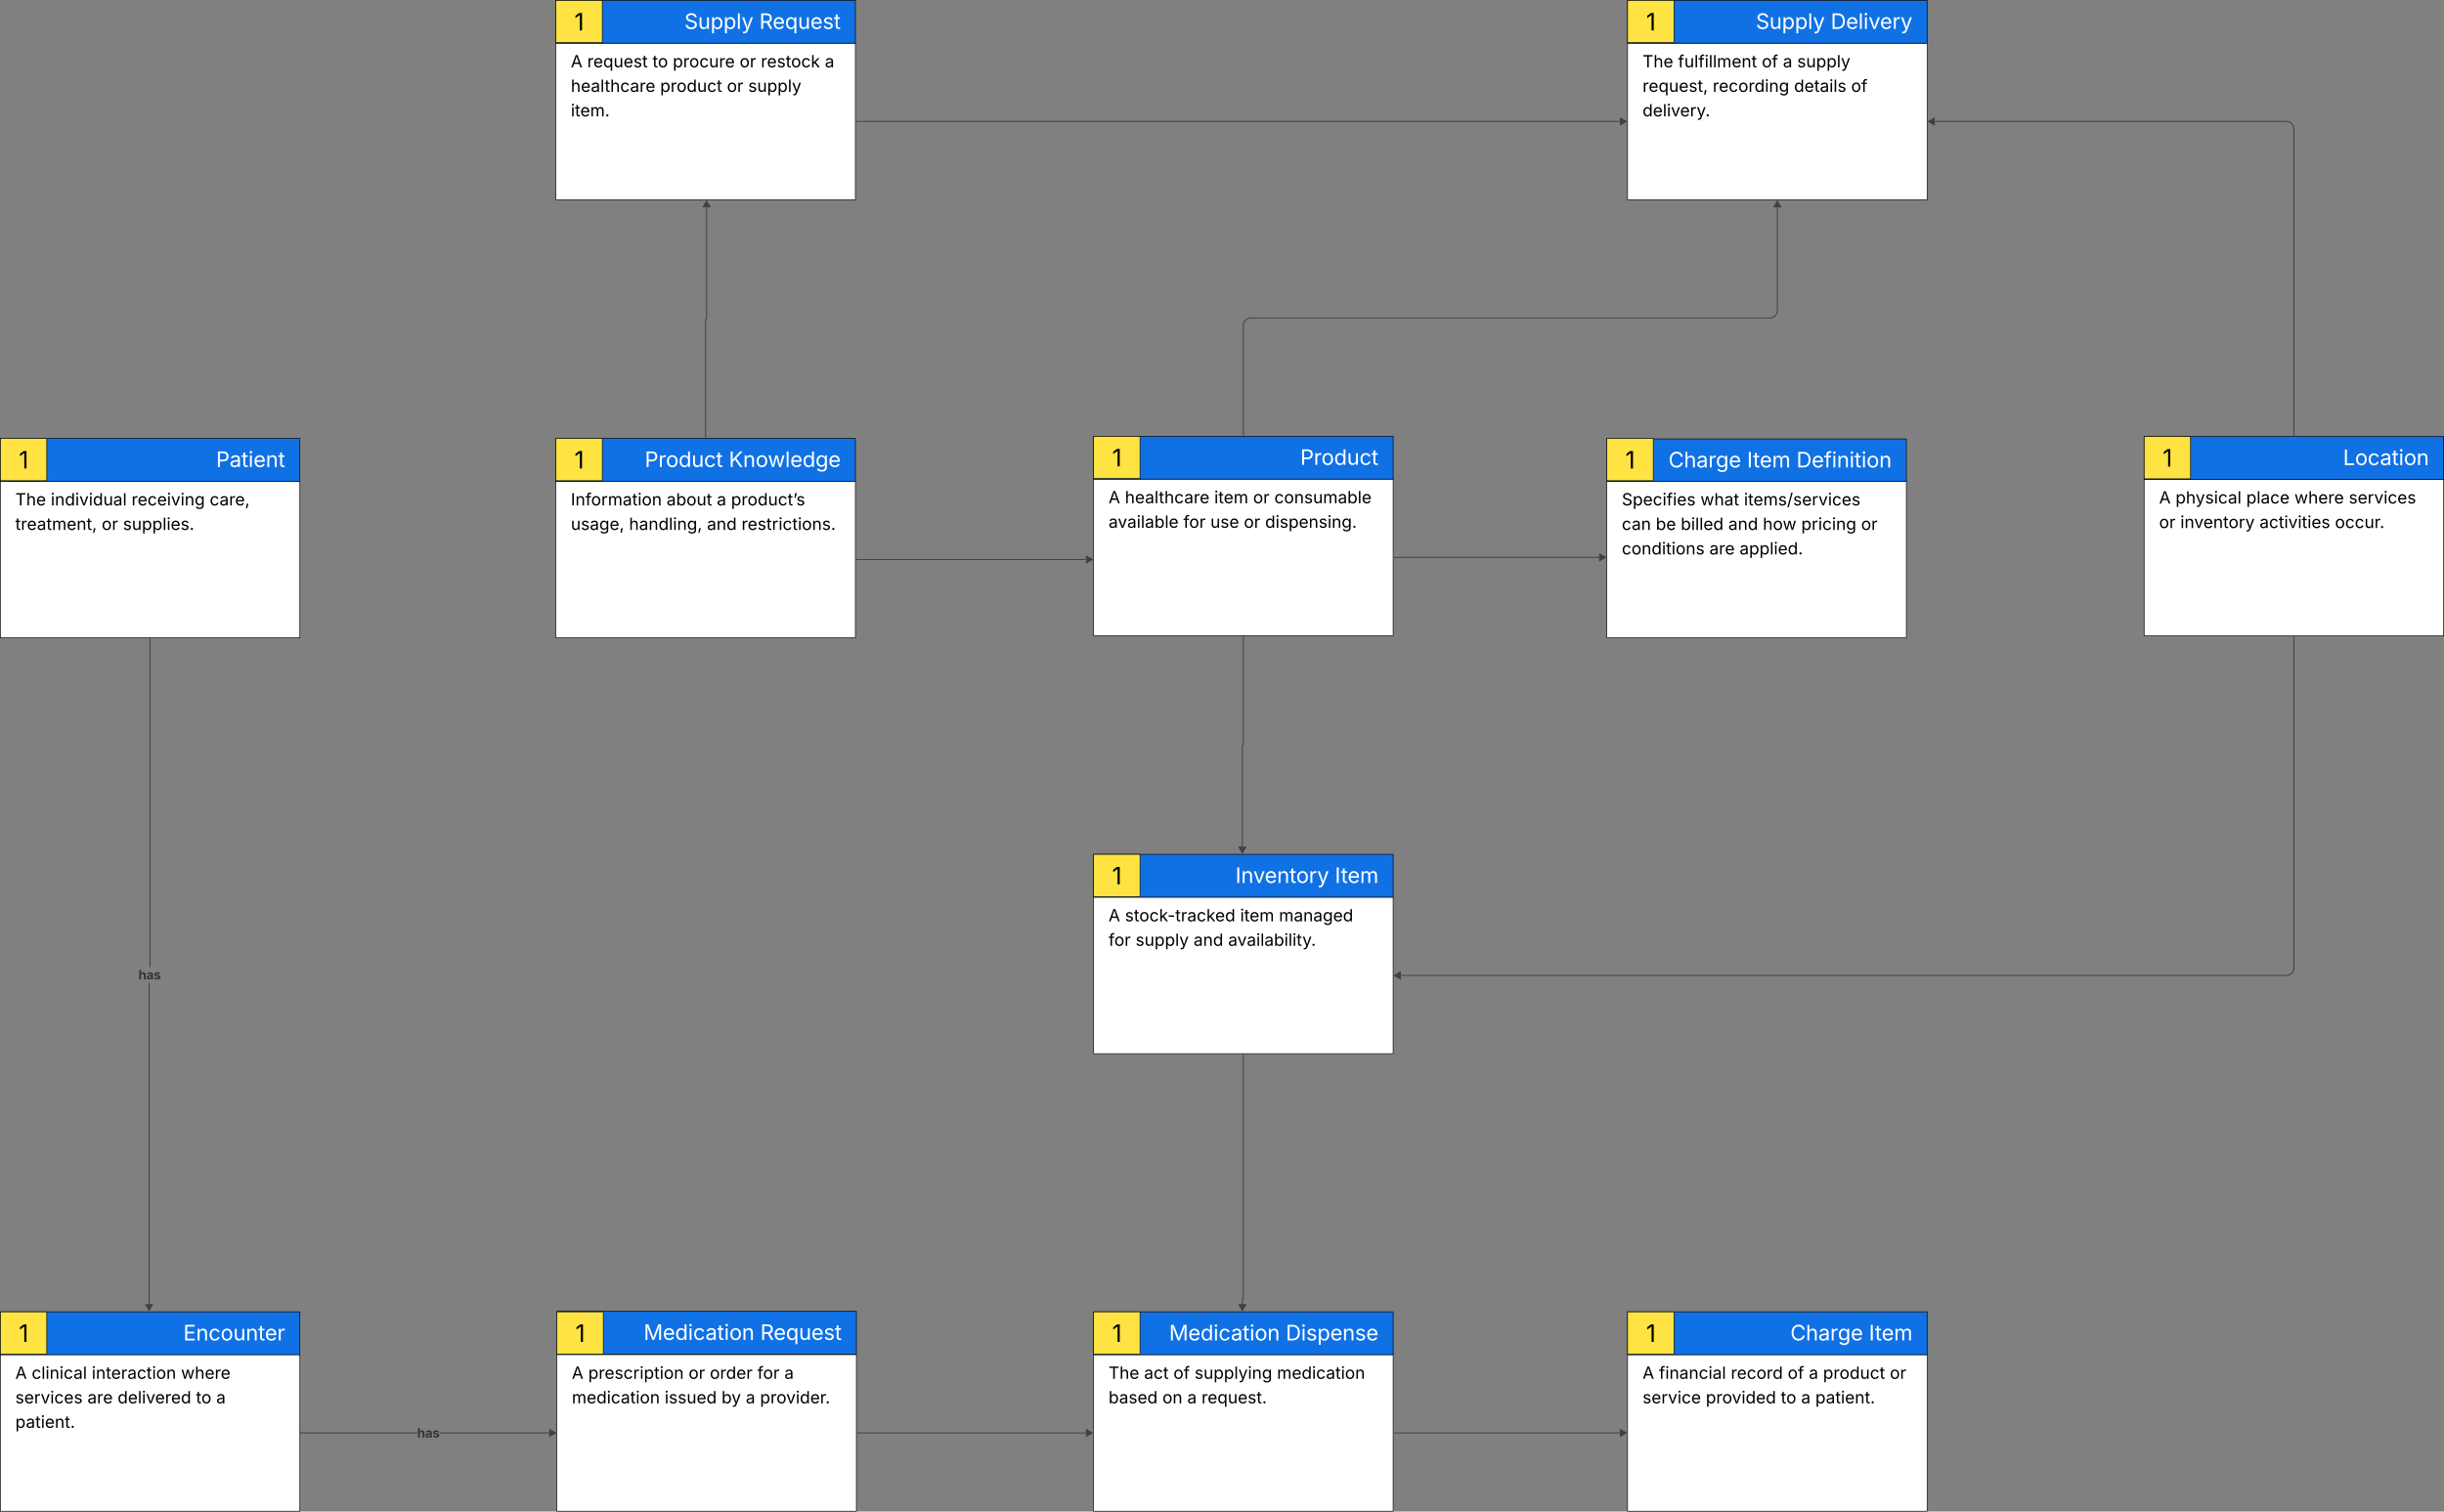 <svg xmlns="http://www.w3.org/2000/svg" xmlns:xlink="http://www.w3.org/1999/xlink" xmlns:lucid="lucid" width="7717.52" height="4774.06"><rect width="100%" height="100%" fill="#808080" stroke="none"/><g transform="translate(11576.104 -7385.682)" lucid:page-tab-id="0_0"><path d="M-11575.1 8905.64h945.9v494.44h-945.9z" stroke="#000" stroke-width="2" fill="#fff"/><use xlink:href="#a" transform="matrix(1,0,0,1,-11527.808,8930.366) translate(0 51.667)"/><use xlink:href="#b" transform="matrix(1,0,0,1,-11527.808,8930.366) translate(112.057 51.667)"/><use xlink:href="#c" transform="matrix(1,0,0,1,-11527.808,8930.366) translate(367.005 51.667)"/><use xlink:href="#d" transform="matrix(1,0,0,1,-11527.808,8930.366) translate(613.88 51.667)"/><use xlink:href="#e" transform="matrix(1,0,0,1,-11527.808,8930.366) translate(0 129.104)"/><use xlink:href="#f" transform="matrix(1,0,0,1,-11527.808,8930.366) translate(272.786 129.104)"/><use xlink:href="#g" transform="matrix(1,0,0,1,-11527.808,8930.366) translate(339.844 129.104)"/><path d="M-11575.1 8770.34h945.9v135.3h-945.9z" stroke="#000" stroke-width="2" fill="#1071e5"/><use xlink:href="#h" transform="matrix(1,0,0,1,-11527.808,8777.102) translate(633.966 83.646)"/><path d="M-11575.1 8770.34h146.68v133.73h-146.68z" stroke="#000" stroke-width="2" fill="#ffe342"/><use xlink:href="#i" transform="matrix(1,0,0,1,-11567.77,8777.023) translate(51.134 88.319)"/><path d="M-11575.1 11664.3h945.9v494.44h-945.9z" stroke="#000" stroke-width="2" fill="#fff"/><use xlink:href="#j" transform="matrix(1,0,0,1,-11527.808,11689.022) translate(0 51.667)"/><use xlink:href="#k" transform="matrix(1,0,0,1,-11527.808,11689.022) translate(51.797 51.667)"/><use xlink:href="#l" transform="matrix(1,0,0,1,-11527.808,11689.022) translate(241.38 51.667)"/><use xlink:href="#m" transform="matrix(1,0,0,1,-11527.808,11689.022) translate(523.177 51.667)"/><use xlink:href="#n" transform="matrix(1,0,0,1,-11527.808,11689.022) translate(0 129.104)"/><use xlink:href="#o" transform="matrix(1,0,0,1,-11527.808,11689.022) translate(227.76 129.104)"/><use xlink:href="#p" transform="matrix(1,0,0,1,-11527.808,11689.022) translate(322.995 129.104)"/><use xlink:href="#q" transform="matrix(1,0,0,1,-11527.808,11689.022) translate(570.547 129.104)"/><use xlink:href="#r" transform="matrix(1,0,0,1,-11527.808,11689.022) translate(634.453 129.104)"/><use xlink:href="#s" transform="matrix(1,0,0,1,-11527.808,11689.022) translate(0 206.542)"/><path d="M-11575.1 11529h945.9v135.3h-945.9z" stroke="#000" stroke-width="2" fill="#1071e5"/><use xlink:href="#t" transform="matrix(1,0,0,1,-11527.808,11535.759) translate(530.548 83.646)"/><path d="M-11575.1 11529h146.68v133.72h-146.68z" stroke="#000" stroke-width="2" fill="#ffe342"/><use xlink:href="#i" transform="matrix(1,0,0,1,-11567.77,11535.68) translate(51.134 88.319)"/><path d="M-9817.74 11664.3h945.92v494.44h-945.92z" stroke="#000" stroke-width="2" fill="#fff"/><use xlink:href="#j" transform="matrix(1,0,0,1,-9770.444,11689.022) translate(0 51.667)"/><use xlink:href="#u" transform="matrix(1,0,0,1,-9770.444,11689.022) translate(51.797 51.667)"/><use xlink:href="#f" transform="matrix(1,0,0,1,-9770.444,11689.022) translate(368.698 51.667)"/><use xlink:href="#v" transform="matrix(1,0,0,1,-9770.444,11689.022) translate(435.755 51.667)"/><use xlink:href="#w" transform="matrix(1,0,0,1,-9770.444,11689.022) translate(585.755 51.667)"/><use xlink:href="#r" transform="matrix(1,0,0,1,-9770.444,11689.022) translate(670.99 51.667)"/><use xlink:href="#x" transform="matrix(1,0,0,1,-9770.444,11689.022) translate(0 129.104)"/><use xlink:href="#y" transform="matrix(1,0,0,1,-9770.444,11689.022) translate(293.177 129.104)"/><use xlink:href="#z" transform="matrix(1,0,0,1,-9770.444,11689.022) translate(472.682 129.104)"/><use xlink:href="#A" transform="matrix(1,0,0,1,-9770.444,11689.022) translate(549.271 129.104)"/><use xlink:href="#B" transform="matrix(1,0,0,1,-9770.444,11689.022) translate(594.219 129.104)"/><path d="M-9817.74 11527.42h945.92v135.3h-945.92z" stroke="#000" stroke-width="2" fill="#1071e5"/><use xlink:href="#C" transform="matrix(1,0,0,1,-9770.444,11534.181) translate(226.805 83.646)"/><use xlink:href="#D" transform="matrix(1,0,0,1,-9770.444,11534.181) translate(595.099 83.646)"/><path d="M-9817.74 11529h146.68v133.72h-146.68z" stroke="#000" stroke-width="2" fill="#ffe342"/><use xlink:href="#i" transform="matrix(1,0,0,1,-9810.406,11535.68) translate(51.134 88.319)"/><path d="M-8122.88 11664.3h945.92v494.44h-945.92z" stroke="#000" stroke-width="2" fill="#fff"/><use xlink:href="#a" transform="matrix(1,0,0,1,-8075.585,11689.022) translate(0 51.667)"/><use xlink:href="#E" transform="matrix(1,0,0,1,-8075.585,11689.022) translate(112.057 51.667)"/><use xlink:href="#F" transform="matrix(1,0,0,1,-8075.585,11689.022) translate(204.922 51.667)"/><use xlink:href="#G" transform="matrix(1,0,0,1,-8075.585,11689.022) translate(271.641 51.667)"/><use xlink:href="#H" transform="matrix(1,0,0,1,-8075.585,11689.022) translate(531.927 51.667)"/><use xlink:href="#I" transform="matrix(1,0,0,1,-8075.585,11689.022) translate(0 129.104)"/><use xlink:href="#J" transform="matrix(1,0,0,1,-8075.585,11689.022) translate(170.026 129.104)"/><use xlink:href="#A" transform="matrix(1,0,0,1,-8075.585,11689.022) translate(248.516 129.104)"/><use xlink:href="#K" transform="matrix(1,0,0,1,-8075.585,11689.022) translate(293.464 129.104)"/><path d="M-8122.88 11529h945.92v135.3h-945.92z" stroke="#000" stroke-width="2" fill="#1071e5"/><use xlink:href="#C" transform="matrix(1,0,0,1,-8075.585,11535.759) translate(191.128 83.646)"/><use xlink:href="#L" transform="matrix(1,0,0,1,-8075.585,11535.759) translate(559.422 83.646)"/><path d="M-8122.88 11529h146.68v133.72h-146.68z" stroke="#000" stroke-width="2" fill="#ffe342"/><use xlink:href="#i" transform="matrix(1,0,0,1,-8115.547,11535.68) translate(51.134 88.319)"/><path d="M-6436.64 11664.3h945.92v494.44h-945.92z" stroke="#000" stroke-width="2" fill="#fff"/><use xlink:href="#j" transform="matrix(1,0,0,1,-6389.343,11689.022) translate(0 51.667)"/><use xlink:href="#M" transform="matrix(1,0,0,1,-6389.343,11689.022) translate(51.797 51.667)"/><use xlink:href="#N" transform="matrix(1,0,0,1,-6389.343,11689.022) translate(278.672 51.667)"/><use xlink:href="#F" transform="matrix(1,0,0,1,-6389.343,11689.022) translate(458.255 51.667)"/><use xlink:href="#A" transform="matrix(1,0,0,1,-6389.343,11689.022) translate(524.974 51.667)"/><use xlink:href="#O" transform="matrix(1,0,0,1,-6389.343,11689.022) translate(569.922 51.667)"/><use xlink:href="#P" transform="matrix(1,0,0,1,-6389.343,11689.022) translate(780.859 51.667)"/><use xlink:href="#Q" transform="matrix(1,0,0,1,-6389.343,11689.022) translate(0 129.104)"/><use xlink:href="#R" transform="matrix(1,0,0,1,-6389.343,11689.022) translate(199.609 129.104)"/><use xlink:href="#q" transform="matrix(1,0,0,1,-6389.343,11689.022) translate(436.693 129.104)"/><use xlink:href="#A" transform="matrix(1,0,0,1,-6389.343,11689.022) translate(500.599 129.104)"/><use xlink:href="#s" transform="matrix(1,0,0,1,-6389.343,11689.022) translate(545.547 129.104)"/><path d="M-6436.64 11529h945.92v135.3h-945.92z" stroke="#000" stroke-width="2" fill="#1071e5"/><use xlink:href="#S" transform="matrix(1,0,0,1,-6389.343,11535.759) translate(466.648 83.646)"/><use xlink:href="#T" transform="matrix(1,0,0,1,-6389.343,11535.759) translate(714.695 83.646)"/><path d="M-6436.64 11529h146.68v133.72h-146.68z" stroke="#000" stroke-width="2" fill="#ffe342"/><use xlink:href="#i" transform="matrix(1,0,0,1,-6429.305,11535.68) translate(51.134 88.319)"/><path d="M-8122.88 10219.3h945.92v494.44h-945.92z" stroke="#000" stroke-width="2" fill="#fff"/><use xlink:href="#j" transform="matrix(1,0,0,1,-8075.585,10244.021) translate(0 51.667)"/><use xlink:href="#U" transform="matrix(1,0,0,1,-8075.585,10244.021) translate(51.797 51.667)"/><use xlink:href="#V" transform="matrix(1,0,0,1,-8075.585,10244.021) translate(415.469 51.667)"/><use xlink:href="#W" transform="matrix(1,0,0,1,-8075.585,10244.021) translate(538.125 51.667)"/><use xlink:href="#w" transform="matrix(1,0,0,1,-8075.585,10244.021) translate(0 129.104)"/><use xlink:href="#X" transform="matrix(1,0,0,1,-8075.585,10244.021) translate(85.234 129.104)"/><use xlink:href="#Y" transform="matrix(1,0,0,1,-8075.585,10244.021) translate(268.385 129.104)"/><use xlink:href="#Z" transform="matrix(1,0,0,1,-8075.585,10244.021) translate(377.5 129.104)"/><path d="M-8122.88 10084h945.92v135.3h-945.92z" stroke="#000" stroke-width="2" fill="#1071e5"/><use xlink:href="#aa" transform="matrix(1,0,0,1,-8075.585,10090.757) translate(400.47 83.646)"/><use xlink:href="#T" transform="matrix(1,0,0,1,-8075.585,10090.757) translate(714.695 83.646)"/><path d="M-8122.88 10084h146.68v133.72h-146.68z" stroke="#000" stroke-width="2" fill="#ffe342"/><use xlink:href="#i" transform="matrix(1,0,0,1,-8115.547,10090.679) translate(51.134 88.319)"/><path d="M-9820.87 8905.64h945.92v494.44h-945.92z" stroke="#000" stroke-width="2" fill="#fff"/><use xlink:href="#ab" transform="matrix(1,0,0,1,-9773.571,8930.366) translate(0 51.667)"/><use xlink:href="#ac" transform="matrix(1,0,0,1,-9773.571,8930.366) translate(302.422 51.667)"/><use xlink:href="#A" transform="matrix(1,0,0,1,-9773.571,8930.366) translate(460.99 51.667)"/><use xlink:href="#ad" transform="matrix(1,0,0,1,-9773.571,8930.366) translate(505.938 51.667)"/><use xlink:href="#ae" transform="matrix(1,0,0,1,-9773.571,8930.366) translate(0 129.104)"/><use xlink:href="#af" transform="matrix(1,0,0,1,-9773.571,8930.366) translate(183.802 129.104)"/><use xlink:href="#Y" transform="matrix(1,0,0,1,-9773.571,8930.366) translate(429.87 129.104)"/><use xlink:href="#ag" transform="matrix(1,0,0,1,-9773.571,8930.366) translate(538.984 129.104)"/><path d="M-9820.87 8770.34h945.92v135.3h-945.92z" stroke="#000" stroke-width="2" fill="#1071e5"/><use xlink:href="#ah" transform="matrix(1,0,0,1,-9773.571,8777.102) translate(233.478 83.646)"/><use xlink:href="#ai" transform="matrix(1,0,0,1,-9773.571,8777.102) translate(498.908 83.646)"/><path d="M-9820.87 8770.34h146.68v133.73h-146.67z" stroke="#000" stroke-width="2" fill="#ffe342"/><use xlink:href="#i" transform="matrix(1,0,0,1,-9813.533,8777.023) translate(51.134 88.319)"/><path d="M-8122.88 8898.86h945.92v494.44h-945.92z" stroke="#000" stroke-width="2" fill="#fff"/><use xlink:href="#j" transform="matrix(1,0,0,1,-8075.585,8923.585) translate(0 51.667)"/><use xlink:href="#aj" transform="matrix(1,0,0,1,-8075.585,8923.585) translate(51.797 51.667)"/><use xlink:href="#V" transform="matrix(1,0,0,1,-8075.585,8923.585) translate(333.802 51.667)"/><use xlink:href="#f" transform="matrix(1,0,0,1,-8075.585,8923.585) translate(456.458 51.667)"/><use xlink:href="#ak" transform="matrix(1,0,0,1,-8075.585,8923.585) translate(523.516 51.667)"/><use xlink:href="#al" transform="matrix(1,0,0,1,-8075.585,8923.585) translate(0 129.104)"/><use xlink:href="#w" transform="matrix(1,0,0,1,-8075.585,8923.585) translate(236.276 129.104)"/><use xlink:href="#am" transform="matrix(1,0,0,1,-8075.585,8923.585) translate(321.51 129.104)"/><use xlink:href="#f" transform="matrix(1,0,0,1,-8075.585,8923.585) translate(427.292 129.104)"/><use xlink:href="#an" transform="matrix(1,0,0,1,-8075.585,8923.585) translate(494.349 129.104)"/><path d="M-8122.88 8763.56h945.92v135.3h-945.92z" stroke="#000" stroke-width="2" fill="#1071e5"/><use xlink:href="#ao" transform="matrix(1,0,0,1,-8075.585,8770.321) translate(605.32 83.646)"/><path d="M-8122.88 8763.56h146.68v133.73h-146.68z" stroke="#000" stroke-width="2" fill="#ffe342"/><g><use xlink:href="#i" transform="matrix(1,0,0,1,-8115.547,8770.242) translate(51.134 88.319)"/></g><path d="M-4805.5 8899.64h945.92v494.44h-945.92z" stroke="#000" stroke-width="2" fill="#fff"/><g><use xlink:href="#j" transform="matrix(1,0,0,1,-4758.207,8924.361) translate(0 51.667)"/><use xlink:href="#ap" transform="matrix(1,0,0,1,-4758.207,8924.361) translate(51.797 51.667)"/><use xlink:href="#aq" transform="matrix(1,0,0,1,-4758.207,8924.361) translate(275.104 51.667)"/><use xlink:href="#ar" transform="matrix(1,0,0,1,-4758.207,8924.361) translate(427.188 51.667)"/><use xlink:href="#as" transform="matrix(1,0,0,1,-4758.207,8924.361) translate(598.75 51.667)"/><use xlink:href="#f" transform="matrix(1,0,0,1,-4758.207,8924.361) translate(0 129.104)"/><use xlink:href="#at" transform="matrix(1,0,0,1,-4758.207,8924.361) translate(67.057 129.104)"/><use xlink:href="#au" transform="matrix(1,0,0,1,-4758.207,8924.361) translate(317.031 129.104)"/><use xlink:href="#av" transform="matrix(1,0,0,1,-4758.207,8924.361) translate(555.312 129.104)"/></g><path d="M-4805.5 8764.33h945.92v135.3h-945.92z" stroke="#000" stroke-width="2" fill="#1071e5"/><g><use xlink:href="#aw" transform="matrix(1,0,0,1,-4758.207,8771.097) translate(580.841 83.646)"/></g><path d="M-4805.5 8764.33h146.68v133.73h-146.68z" stroke="#000" stroke-width="2" fill="#ffe342"/><g><use xlink:href="#i" transform="matrix(1,0,0,1,-4798.169,8771.018) translate(51.134 88.319)"/></g><path d="M-9820.87 7522h945.92v494.43h-945.92z" stroke="#000" stroke-width="2" fill="#fff"/><g><use xlink:href="#j" transform="matrix(1,0,0,1,-9773.571,7546.712) translate(0 51.667)"/><use xlink:href="#ax" transform="matrix(1,0,0,1,-9773.571,7546.712) translate(51.797 51.667)"/><use xlink:href="#q" transform="matrix(1,0,0,1,-9773.571,7546.712) translate(257.969 51.667)"/><use xlink:href="#ay" transform="matrix(1,0,0,1,-9773.571,7546.712) translate(321.875 51.667)"/><use xlink:href="#f" transform="matrix(1,0,0,1,-9773.571,7546.712) translate(532.995 51.667)"/><use xlink:href="#az" transform="matrix(1,0,0,1,-9773.571,7546.712) translate(600.052 51.667)"/><use xlink:href="#r" transform="matrix(1,0,0,1,-9773.571,7546.712) translate(802.135 51.667)"/><use xlink:href="#aj" transform="matrix(1,0,0,1,-9773.571,7546.712) translate(0 129.104)"/><use xlink:href="#O" transform="matrix(1,0,0,1,-9773.571,7546.712) translate(282.005 129.104)"/><use xlink:href="#f" transform="matrix(1,0,0,1,-9773.571,7546.712) translate(492.943 129.104)"/><use xlink:href="#aA" transform="matrix(1,0,0,1,-9773.571,7546.712) translate(560 129.104)"/><use xlink:href="#aB" transform="matrix(1,0,0,1,-9773.571,7546.712) translate(0 206.542)"/></g><path d="M-9820.87 7386.68h945.92v135.3h-945.92z" stroke="#000" stroke-width="2" fill="#1071e5"/><g><use xlink:href="#aC" transform="matrix(1,0,0,1,-9773.571,7393.448) translate(358.576 83.646)"/><use xlink:href="#D" transform="matrix(1,0,0,1,-9773.571,7393.448) translate(595.099 83.646)"/></g><path d="M-9820.87 7386.68h146.68v133.73h-146.67z" stroke="#000" stroke-width="2" fill="#ffe342"/><g><use xlink:href="#i" transform="matrix(1,0,0,1,-9813.533,7393.369) translate(51.134 88.319)"/></g><path d="M-6436.64 7522h945.92v494.43h-945.92z" stroke="#000" stroke-width="2" fill="#fff"/><g><use xlink:href="#a" transform="matrix(1,0,0,1,-6389.343,7546.712) translate(0 51.667)"/><use xlink:href="#aD" transform="matrix(1,0,0,1,-6389.343,7546.712) translate(112.057 51.667)"/><use xlink:href="#F" transform="matrix(1,0,0,1,-6389.343,7546.712) translate(376.51 51.667)"/><use xlink:href="#A" transform="matrix(1,0,0,1,-6389.343,7546.712) translate(443.229 51.667)"/><use xlink:href="#aA" transform="matrix(1,0,0,1,-6389.343,7546.712) translate(488.177 51.667)"/><use xlink:href="#aE" transform="matrix(1,0,0,1,-6389.343,7546.712) translate(0 129.104)"/><use xlink:href="#aF" transform="matrix(1,0,0,1,-6389.343,7546.712) translate(221.536 129.104)"/><use xlink:href="#aG" transform="matrix(1,0,0,1,-6389.343,7546.712) translate(478.255 129.104)"/><use xlink:href="#aH" transform="matrix(1,0,0,1,-6389.343,7546.712) translate(658.646 129.104)"/><use xlink:href="#aI" transform="matrix(1,0,0,1,-6389.343,7546.712) translate(0 206.542)"/></g><path d="M-6436.64 7386.68h945.92v135.3h-945.92z" stroke="#000" stroke-width="2" fill="#1071e5"/><g><use xlink:href="#aC" transform="matrix(1,0,0,1,-6389.343,7393.448) translate(357.566 83.646)"/><use xlink:href="#aJ" transform="matrix(1,0,0,1,-6389.343,7393.448) translate(594.09 83.646)"/></g><path d="M-6436.64 7386.68h146.68v133.73h-146.68z" stroke="#000" stroke-width="2" fill="#ffe342"/><g><use xlink:href="#i" transform="matrix(1,0,0,1,-6429.305,7393.369) translate(51.134 88.319)"/></g><path d="M-11103.78 11504.73h-2.95v-1016h2.95zm3.1-1064.4h-2.94V9402.6h2.95z" stroke="#3a414a" stroke-width=".05" fill="#3a414a"/><path d="M-11100.67 9402.62h-2.95v-1.54h2.95z" fill="#3a414a"/><path stroke="#3a414a" stroke-width=".05" fill="#3a414a"/><path d="M-11105.25 11525l-10.83-18.77h21.66z" fill="#3a414a"/><path d="M-11105.25 11527.94l-13.4-23.2h26.8zm-8.28-20.24l8.28 14.34 8.28-14.34z" stroke="#3a414a" stroke-width=".05" fill="#3a414a"/><g><use xlink:href="#aK" transform="matrix(1,0,0,1,-11138.962,10440.339) translate(0 38.75)"/></g><path d="M-10258.73 11913h-367.96v-2.95h367.97zm416.73 0h-346.2v-2.95h346.2z" stroke="#3a414a" stroke-width=".05" fill="#3a414a"/><path d="M-10626.65 11913h-1.54v-2.95h1.55z" fill="#3a414a"/><path stroke="#3a414a" stroke-width=".05" fill="#3a414a"/><path d="M-9821.74 11911.52l-18.76 10.83v-21.66z" fill="#3a414a"/><path d="M-9818.8 11911.52l-23.18 13.4v-26.8zm-20.23 8.28l14.34-8.28-14.33-8.28z" stroke="#3a414a" stroke-width=".05" fill="#3a414a"/><g><use xlink:href="#aK" transform="matrix(1,0,0,1,-10258.726,11887.321) translate(0 38.75)"/></g><path d="M-8869.32 11911.52h722.17" stroke="#3a414a" stroke-width="3" fill="none"/><path d="M-8869.28 11913h-1.54v-2.95h1.54z" stroke="#3a414a" stroke-width=".05" fill="#3a414a"/><path d="M-8126.88 11911.52l-18.77 10.83v-21.66z" stroke="#3a414a" stroke-width="3" fill="#3a414a"/><path d="M-7174.46 11911.52h713.56" stroke="#3a414a" stroke-width="3" fill="none"/><path d="M-7174.42 11913h-1.54v-2.95h1.54z" stroke="#3a414a" stroke-width=".05" fill="#3a414a"/><path d="M-6440.64 11911.52l-18.76 10.83v-21.66z" stroke="#3a414a" stroke-width="3" fill="#3a414a"/><path d="M-7649.92 10716.24v770.2a1.55 1.55 0 0 1-1.56 1.55 1.55 1.55 0 0 0-1.55 1.55v15.18" stroke="#3a414a" stroke-width="3" fill="none"/><path d="M-7648.45 10716.28h-2.95v-1.54h2.95z" stroke="#3a414a" stroke-width=".05" fill="#3a414a"/><path d="M-7653.03 11525l-10.83-18.77h21.66z" stroke="#3a414a" stroke-width="3" fill="#3a414a"/><path d="M-8872.45 9152.86h725.3" stroke="#3a414a" stroke-width="3" fill="none"/><path d="M-8872.4 9154.34h-1.55v-2.95h1.54z" stroke="#3a414a" stroke-width=".05" fill="#3a414a"/><path d="M-8126.88 9152.86l-18.77 10.84v-21.67z" stroke="#3a414a" stroke-width="3" fill="#3a414a"/><path d="M-7649.92 9395.8v341.3a1.55 1.55 0 0 1-1.56 1.55 1.55 1.55 0 0 0-1.55 1.55v319.53" stroke="#3a414a" stroke-width="3" fill="none"/><path d="M-7648.45 9395.84h-2.95v-1.54h2.95z" stroke="#3a414a" stroke-width=".05" fill="#3a414a"/><path d="M-7653.03 10080l-10.83-18.77h21.66z" stroke="#3a414a" stroke-width="3" fill="#3a414a"/><path d="M-4332.54 9396.58v1045.94a24 24 0 0 1-24 24H-7152.7" stroke="#3a414a" stroke-width="3" fill="none"/><path d="M-4331.07 9396.62h-2.95v-1.54h2.95z" stroke="#3a414a" stroke-width=".05" fill="#3a414a"/><path d="M-7172.96 10466.52l18.76-10.83v21.65z" stroke="#3a414a" stroke-width="3" fill="#3a414a"/><path d="M-7649.92 8761.06V8414a24 24 0 0 1 24-24h1638.24a24 24 0 0 0 24-24v-325.3" stroke="#3a414a" stroke-width="3" fill="none"/><path d="M-7648.45 8762.56h-2.95v-1.54h2.95z" stroke="#3a414a" stroke-width=".05" fill="#3a414a"/><path d="M-5963.68 8020.43l10.83 18.76h-21.66z" stroke="#3a414a" stroke-width="3" fill="#3a414a"/><path d="M-4332.54 8761.83V7793.2a24 24 0 0 0-24-24h-1109.92" stroke="#3a414a" stroke-width="3" fill="none"/><path d="M-4331.07 8763.33h-2.95v-1.54h2.95z" stroke="#3a414a" stroke-width=".05" fill="#3a414a"/><path d="M-5486.72 7769.2l18.76-10.82v21.66z" stroke="#3a414a" stroke-width="3" fill="#3a414a"/><path d="M-8872.45 7769.2h2411.55" stroke="#3a414a" stroke-width="3" fill="none"/><path d="M-8872.4 7770.68h-1.55v-2.95h1.54z" stroke="#3a414a" stroke-width=".05" fill="#3a414a"/><path d="M-6440.64 7769.2l-18.76 10.84v-21.66z" stroke="#3a414a" stroke-width="3" fill="#3a414a"/><path d="M-9347.9 8767.84v-372.9a1.56 1.56 0 0 1 1.56-1.56 1.56 1.56 0 0 0 1.56-1.56V8040.7" stroke="#3a414a" stroke-width="3" fill="none"/><path d="M-9346.43 8769.34h-2.95v-1.54h2.95z" stroke="#3a414a" stroke-width=".05" fill="#3a414a"/><path d="M-9344.78 8020.43l10.83 18.76h-21.66z" stroke="#3a414a" stroke-width="3" fill="#3a414a"/><path d="M-6502.2 8905.64h945.9v494.44h-945.9z" stroke="#000" stroke-width="2" fill="#fff"/><g><use xlink:href="#aL" transform="matrix(1,0,0,1,-6454.918,8930.366) translate(0 51.667)"/><use xlink:href="#aM" transform="matrix(1,0,0,1,-6454.918,8930.366) translate(248.255 51.667)"/><use xlink:href="#aN" transform="matrix(1,0,0,1,-6454.918,8930.366) translate(385.833 51.667)"/><use xlink:href="#aO" transform="matrix(1,0,0,1,-6454.918,8930.366) translate(0 129.104)"/><use xlink:href="#aP" transform="matrix(1,0,0,1,-6454.918,8930.366) translate(107.448 129.104)"/><use xlink:href="#aQ" transform="matrix(1,0,0,1,-6454.918,8930.366) translate(186.198 129.104)"/><use xlink:href="#aR" transform="matrix(1,0,0,1,-6454.918,8930.366) translate(336.354 129.104)"/><use xlink:href="#aS" transform="matrix(1,0,0,1,-6454.918,8930.366) translate(445.469 129.104)"/><use xlink:href="#aT" transform="matrix(1,0,0,1,-6454.918,8930.366) translate(566.667 129.104)"/><use xlink:href="#aU" transform="matrix(1,0,0,1,-6454.918,8930.366) translate(755.755 129.104)"/><use xlink:href="#aV" transform="matrix(1,0,0,1,-6454.918,8930.366) translate(0 206.542)"/><use xlink:href="#aW" transform="matrix(1,0,0,1,-6454.918,8930.366) translate(276.536 206.542)"/><use xlink:href="#aX" transform="matrix(1,0,0,1,-6454.918,8930.366) translate(371.771 206.542)"/></g><path d="M-6502.2 8771.9h945.9v133.74h-945.9z" stroke="#000" stroke-width="2" fill="#1071e5"/><g><use xlink:href="#S" transform="matrix(1,0,0,1,-6454.918,8778.6) translate(147.247 83.49)"/><use xlink:href="#aY" transform="matrix(1,0,0,1,-6454.918,8778.6) translate(395.294 83.49)"/><use xlink:href="#aZ" transform="matrix(1,0,0,1,-6454.918,8778.6) translate(551.349 83.49)"/></g><path d="M-6502.2 8770.34h146.66v133.73h-146.67z" stroke="#000" stroke-width="2" fill="#ffe342"/><g><use xlink:href="#i" transform="matrix(1,0,0,1,-6494.88,8777.023) translate(51.134 88.319)"/></g><path d="M-7174.46 9146.08h647.98" stroke="#3a414a" stroke-width="3" fill="none"/><path d="M-7174.42 9147.56h-1.54v-2.95h1.54z" stroke="#3a414a" stroke-width=".05" fill="#3a414a"/><path d="M-6506.2 9146.08l-18.78 10.84v-21.67z" stroke="#3a414a" stroke-width="3" fill="#3a414a"/><defs><path d="M98-1322v-168h1126v168H757V0H567v-1322H98" id="ba"/><path d="M338-670V0H158v-1490h180v566c73-149 190-208 336-208 226 0 379 139 379 422V0H872v-695c0-172-96-275-252-275-161 0-282 109-282 300" id="bb"/><path d="M628 24c-324 0-524-230-524-574 0-343 198-582 503-582 237 0 487 146 487 559v75H286c9 234 145 362 343 362 132 0 231-58 273-172l174 48C1024-91 857 24 628 24zM287-650h624c-17-190-120-322-304-322-192 0-309 151-320 322" id="bc"/><g id="a"><use transform="matrix(0.026,0,0,0.026,0,0)" xlink:href="#ba"/><use transform="matrix(0.026,0,0,0.026,34.427,0)" xlink:href="#bb"/><use transform="matrix(0.026,0,0,0.026,65.964,0)" xlink:href="#bc"/></g><path d="M158 0v-1118h180V0H158zm91-1301c-68 0-125-53-125-119s57-119 125-119c69 0 126 53 126 119s-57 119-126 119" id="bd"/><path d="M338-670V0H158v-1118h173l1 207c72-158 192-221 342-221 226 0 378 139 378 422V0H872v-695c0-172-96-275-252-275-161 0-282 109-282 300" id="be"/><path d="M577 24c-279 0-473-224-473-580 0-354 195-576 474-576 218 0 287 134 324 193h14v-551h180V0H922v-173h-20C865-111 790 24 577 24zm27-161c203 0 314-172 314-421 0-247-108-413-314-413-212 0-317 181-317 413 0 235 108 421 317 421" id="bf"/><path d="M481 0L54-1118h197c107 314 236 620 325 951 87-331 217-637 324-951h197L670 0H481" id="bg"/><path d="M537 14c-226 0-379-139-379-422v-710h180v695c0 172 97 275 253 275 160 0 281-109 281-300v-670h181V0H879v-209C806-46 684 14 537 14" id="bh"/><path d="M471 26C259 26 90-98 90-318c0-256 228-303 435-329 202-27 287-16 287-108 0-139-79-219-234-219-161 0-248 86-283 164l-173-57c86-203 278-265 451-265 150 0 419 46 419 395V0H815v-152h-12C765-73 660 26 471 26zm31-159c199 0 310-134 310-271v-155c-30 35-226 55-295 64-131 17-246 59-246 186 0 116 97 176 231 176" id="bi"/><path d="M338-1490V0H158v-1490h180" id="bj"/><g id="b"><use transform="matrix(0.026,0,0,0.026,0,0)" xlink:href="#bd"/><use transform="matrix(0.026,0,0,0.026,12.917,0)" xlink:href="#be"/><use transform="matrix(0.026,0,0,0.026,44.427,0)" xlink:href="#bf"/><use transform="matrix(0.026,0,0,0.026,77.083,0)" xlink:href="#bd"/><use transform="matrix(0.026,0,0,0.026,90,0)" xlink:href="#bg"/><use transform="matrix(0.026,0,0,0.026,119.974,0)" xlink:href="#bd"/><use transform="matrix(0.026,0,0,0.026,132.891,0)" xlink:href="#bf"/><use transform="matrix(0.026,0,0,0.026,165.547,0)" xlink:href="#bh"/><use transform="matrix(0.026,0,0,0.026,197.083,0)" xlink:href="#bi"/><use transform="matrix(0.026,0,0,0.026,227.031,0)" xlink:href="#bj"/></g><path d="M158 0v-1118h174v172h12c41-113 157-188 290-188 26 0 70 2 91 3v181c-11-2-60-10-108-10-161 0-279 109-279 260V0H158" id="bk"/><path d="M613 24c-304 0-509-231-509-576 0-350 205-580 509-580 216 0 392 114 453 309l-173 49c-33-115-133-197-280-197-223 0-326 196-326 419 0 220 103 415 326 415 150 0 252-85 285-206l172 49C1010-95 832 24 613 24" id="bl"/><path d="M611 442c-248 0-391-105-460-228l146-94c47 65 117 165 314 165 178 0 307-82 307-266v-224h-17C863-141 792-18 576-18c-268 0-472-195-472-546 0-346 197-568 476-568 216 0 288 133 326 193h17v-179h175V29c0 289-215 413-487 413zm-5-620c203 0 314-146 314-390 0-237-108-403-314-403-213 0-319 180-319 403 0 230 109 390 319 390" id="bm"/><g id="c"><use transform="matrix(0.026,0,0,0.026,0,0)" xlink:href="#bk"/><use transform="matrix(0.026,0,0,0.026,19.193,0)" xlink:href="#bc"/><use transform="matrix(0.026,0,0,0.026,50.286,0)" xlink:href="#bl"/><use transform="matrix(0.026,0,0,0.026,80.755,0)" xlink:href="#bc"/><use transform="matrix(0.026,0,0,0.026,111.849,0)" xlink:href="#bd"/><use transform="matrix(0.026,0,0,0.026,124.766,0)" xlink:href="#bg"/><use transform="matrix(0.026,0,0,0.026,154.74,0)" xlink:href="#bd"/><use transform="matrix(0.026,0,0,0.026,167.656,0)" xlink:href="#be"/><use transform="matrix(0.026,0,0,0.026,199.167,0)" xlink:href="#bm"/></g><path d="M128 359l88-567h206L266 359H128" id="bn"/><g id="d"><use transform="matrix(0.026,0,0,0.026,0,0)" xlink:href="#bl"/><use transform="matrix(0.026,0,0,0.026,30.99,0)" xlink:href="#bi"/><use transform="matrix(0.026,0,0,0.026,60.938,0)" xlink:href="#bk"/><use transform="matrix(0.026,0,0,0.026,80.13,0)" xlink:href="#bc"/><use transform="matrix(0.026,0,0,0.026,111.224,0)" xlink:href="#bn"/></g><path d="M598-1118v154H368v674c0 100 37 144 132 144 23 0 62-6 92-12L629-6c-37 13-88 20-134 20-193 0-307-107-307-290v-688H20v-154h168v-266h180v266h230" id="bo"/><path d="M158 0v-1118h175l1 205c55-151 181-225 313-225 147 0 245 90 285 228 53-141 190-228 352-228 194 0 352 125 352 384V0h-181v-749c0-161-105-225-225-225-151 0-243 103-243 244V0H807v-767c0-124-93-207-219-207-131 0-250 92-250 270V0H158" id="bp"/><g id="e"><use transform="matrix(0.026,0,0,0.026,0,0)" xlink:href="#bo"/><use transform="matrix(0.026,0,0,0.026,17.448,0)" xlink:href="#bk"/><use transform="matrix(0.026,0,0,0.026,36.641,0)" xlink:href="#bc"/><use transform="matrix(0.026,0,0,0.026,68.255,0)" xlink:href="#bi"/><use transform="matrix(0.026,0,0,0.026,98.203,0)" xlink:href="#bo"/><use transform="matrix(0.026,0,0,0.026,115.651,0)" xlink:href="#bp"/><use transform="matrix(0.026,0,0,0.026,162.37,0)" xlink:href="#bc"/><use transform="matrix(0.026,0,0,0.026,193.464,0)" xlink:href="#be"/><use transform="matrix(0.026,0,0,0.026,224.974,0)" xlink:href="#bo"/><use transform="matrix(0.026,0,0,0.026,242.422,0)" xlink:href="#bn"/></g><path d="M613 24c-304 0-509-231-509-576 0-350 205-580 509-580 305 0 511 230 511 580 0 345-206 576-511 576zm0-161c226 0 329-195 329-415 0-222-103-419-329-419-223 0-326 196-326 419 0 220 103 415 326 415" id="bq"/><g id="f"><use transform="matrix(0.026,0,0,0.026,0,0)" xlink:href="#bq"/><use transform="matrix(0.026,0,0,0.026,31.979,0)" xlink:href="#bk"/></g><path d="M538 24C308 24 148-78 108-271l171-41c32 123 123 178 257 178 156 0 256-77 256-169 0-77-54-128-164-154l-186-44c-203-48-300-148-300-305 0-192 176-326 414-326 230 0 351 112 402 269l-163 42c-31-80-94-158-238-158-133 0-233 69-233 162 0 83 57 129 188 160l169 40c203 48 298 149 298 302 0 196-179 339-441 339" id="br"/><path d="M158 418v-1536h174v179h20c37-59 106-193 324-193 279 0 474 222 474 576 0 356-194 580-473 580-213 0-288-135-325-197h-14v591H158zm492-555c209 0 317-186 317-421 0-232-105-413-317-413-206 0-314 166-314 413 0 249 111 421 314 421" id="bs"/><path d="M295 13c-75 0-135-60-135-135s60-135 135-135 135 60 135 135S370 13 295 13" id="bt"/><g id="g"><use transform="matrix(0.026,0,0,0.026,0,0)" xlink:href="#br"/><use transform="matrix(0.026,0,0,0.026,28.151,0)" xlink:href="#bh"/><use transform="matrix(0.026,0,0,0.026,59.688,0)" xlink:href="#bs"/><use transform="matrix(0.026,0,0,0.026,92.344,0)" xlink:href="#bs"/><use transform="matrix(0.026,0,0,0.026,125,0)" xlink:href="#bj"/><use transform="matrix(0.026,0,0,0.026,137.917,0)" xlink:href="#bd"/><use transform="matrix(0.026,0,0,0.026,150.833,0)" xlink:href="#bc"/><use transform="matrix(0.026,0,0,0.026,181.927,0)" xlink:href="#br"/><use transform="matrix(0.026,0,0,0.026,210.078,0)" xlink:href="#bt"/></g><path fill="#fff" d="M180 0v-1490h510c348 0 508 209 508 474 0 266-160 477-507 477H370V0H180zm190-706h312c236 0 327-133 327-310 0-176-91-307-329-307H370v617" id="bu"/><path fill="#fff" d="M471 26C259 26 90-98 90-318c0-256 228-303 435-329 202-27 287-16 287-108 0-139-79-219-234-219-161 0-248 86-283 164l-173-57c86-203 278-265 451-265 150 0 419 46 419 395V0H815v-152h-12C765-73 660 26 471 26zm31-159c199 0 310-134 310-271v-155c-30 35-226 55-295 64-131 17-246 59-246 186 0 116 97 176 231 176" id="bv"/><path fill="#fff" d="M598-1118v154H368v674c0 100 37 144 132 144 23 0 62-6 92-12L629-6c-37 13-88 20-134 20-193 0-307-107-307-290v-688H20v-154h168v-266h180v266h230" id="bw"/><path fill="#fff" d="M158 0v-1118h180V0H158zm91-1301c-68 0-125-53-125-119s57-119 125-119c69 0 126 53 126 119s-57 119-126 119" id="bx"/><path fill="#fff" d="M628 24c-324 0-524-230-524-574 0-343 198-582 503-582 237 0 487 146 487 559v75H286c9 234 145 362 343 362 132 0 231-58 273-172l174 48C1024-91 857 24 628 24zM287-650h624c-17-190-120-322-304-322-192 0-309 151-320 322" id="by"/><path fill="#fff" d="M338-670V0H158v-1118h173l1 207c72-158 192-221 342-221 226 0 378 139 378 422V0H872v-695c0-172-96-275-252-275-161 0-282 109-282 300" id="bz"/><g id="h"><use transform="matrix(0.033,0,0,0.033,0,0)" xlink:href="#bu"/><use transform="matrix(0.033,0,0,0.033,42.578,0)" xlink:href="#bv"/><use transform="matrix(0.033,0,0,0.033,80.013,0)" xlink:href="#bw"/><use transform="matrix(0.033,0,0,0.033,101.823,0)" xlink:href="#bx"/><use transform="matrix(0.033,0,0,0.033,117.969,0)" xlink:href="#by"/><use transform="matrix(0.033,0,0,0.033,156.836,0)" xlink:href="#bz"/><use transform="matrix(0.033,0,0,0.033,196.224,0)" xlink:href="#bw"/></g><path d="M653-1490V0H466v-1314h-10L96-1047v-204l324-239h233" id="bA"/><use transform="matrix(0.037,0,0,0.037,0,0)" xlink:href="#bA" id="i"/><path d="M52 0l541-1490h220L1361 0h-200l-149-416H398L254 0H52zm404-582h497c-103-290-145-390-251-756-108 377-145 460-246 756" id="bB"/><use transform="matrix(0.026,0,0,0.026,0,0)" xlink:href="#bB" id="j"/><g id="k"><use transform="matrix(0.026,0,0,0.026,0,0)" xlink:href="#bl"/><use transform="matrix(0.026,0,0,0.026,30.469,0)" xlink:href="#bj"/><use transform="matrix(0.026,0,0,0.026,43.385,0)" xlink:href="#bd"/><use transform="matrix(0.026,0,0,0.026,56.302,0)" xlink:href="#be"/><use transform="matrix(0.026,0,0,0.026,87.813,0)" xlink:href="#bd"/><use transform="matrix(0.026,0,0,0.026,100.729,0)" xlink:href="#bl"/><use transform="matrix(0.026,0,0,0.026,131.719,0)" xlink:href="#bi"/><use transform="matrix(0.026,0,0,0.026,161.667,0)" xlink:href="#bj"/></g><g id="l"><use transform="matrix(0.026,0,0,0.026,0,0)" xlink:href="#bd"/><use transform="matrix(0.026,0,0,0.026,12.917,0)" xlink:href="#be"/><use transform="matrix(0.026,0,0,0.026,44.427,0)" xlink:href="#bo"/><use transform="matrix(0.026,0,0,0.026,61.354,0)" xlink:href="#bc"/><use transform="matrix(0.026,0,0,0.026,92.448,0)" xlink:href="#bk"/><use transform="matrix(0.026,0,0,0.026,112.526,0)" xlink:href="#bi"/><use transform="matrix(0.026,0,0,0.026,142.474,0)" xlink:href="#bl"/><use transform="matrix(0.026,0,0,0.026,172.943,0)" xlink:href="#bo"/><use transform="matrix(0.026,0,0,0.026,190.391,0)" xlink:href="#bd"/><use transform="matrix(0.026,0,0,0.026,203.307,0)" xlink:href="#bq"/><use transform="matrix(0.026,0,0,0.026,235.286,0)" xlink:href="#be"/></g><path d="M409 0L70-1118h191c89 329 165 560 243 925 75-353 154-601 240-925h192c85 325 161 564 235 922 77-354 157-598 244-922h191L1267 0h-179c-86-307-176-590-250-913C763-588 675-308 588 0H409" id="bC"/><g id="m"><use transform="matrix(0.026,0,0,0.026,0,0)" xlink:href="#bC"/><use transform="matrix(0.026,0,0,0.026,43.646,0)" xlink:href="#bb"/><use transform="matrix(0.026,0,0,0.026,75.182,0)" xlink:href="#bc"/><use transform="matrix(0.026,0,0,0.026,106.276,0)" xlink:href="#bk"/><use transform="matrix(0.026,0,0,0.026,125.469,0)" xlink:href="#bc"/></g><g id="n"><use transform="matrix(0.026,0,0,0.026,0,0)" xlink:href="#br"/><use transform="matrix(0.026,0,0,0.026,28.151,0)" xlink:href="#bc"/><use transform="matrix(0.026,0,0,0.026,59.245,0)" xlink:href="#bk"/><use transform="matrix(0.026,0,0,0.026,80.156,0)" xlink:href="#bg"/><use transform="matrix(0.026,0,0,0.026,110.13,0)" xlink:href="#bd"/><use transform="matrix(0.026,0,0,0.026,123.047,0)" xlink:href="#bl"/><use transform="matrix(0.026,0,0,0.026,153.516,0)" xlink:href="#bc"/><use transform="matrix(0.026,0,0,0.026,184.609,0)" xlink:href="#br"/></g><g id="o"><use transform="matrix(0.026,0,0,0.026,0,0)" xlink:href="#bi"/><use transform="matrix(0.026,0,0,0.026,29.948,0)" xlink:href="#bk"/><use transform="matrix(0.026,0,0,0.026,49.141,0)" xlink:href="#bc"/></g><g id="p"><use transform="matrix(0.026,0,0,0.026,0,0)" xlink:href="#bf"/><use transform="matrix(0.026,0,0,0.026,32.656,0)" xlink:href="#bc"/><use transform="matrix(0.026,0,0,0.026,63.75,0)" xlink:href="#bj"/><use transform="matrix(0.026,0,0,0.026,76.667,0)" xlink:href="#bd"/><use transform="matrix(0.026,0,0,0.026,89.583,0)" xlink:href="#bg"/><use transform="matrix(0.026,0,0,0.026,118.516,0)" xlink:href="#bc"/><use transform="matrix(0.026,0,0,0.026,149.609,0)" xlink:href="#bk"/><use transform="matrix(0.026,0,0,0.026,168.802,0)" xlink:href="#bc"/><use transform="matrix(0.026,0,0,0.026,199.896,0)" xlink:href="#bf"/></g><g id="q"><use transform="matrix(0.026,0,0,0.026,0,0)" xlink:href="#bo"/><use transform="matrix(0.026,0,0,0.026,16.927,0)" xlink:href="#bq"/></g><use transform="matrix(0.026,0,0,0.026,0,0)" xlink:href="#bi" id="r"/><g id="s"><use transform="matrix(0.026,0,0,0.026,0,0)" xlink:href="#bs"/><use transform="matrix(0.026,0,0,0.026,33.177,0)" xlink:href="#bi"/><use transform="matrix(0.026,0,0,0.026,63.125,0)" xlink:href="#bo"/><use transform="matrix(0.026,0,0,0.026,80.573,0)" xlink:href="#bd"/><use transform="matrix(0.026,0,0,0.026,93.49,0)" xlink:href="#bc"/><use transform="matrix(0.026,0,0,0.026,124.583,0)" xlink:href="#be"/><use transform="matrix(0.026,0,0,0.026,156.094,0)" xlink:href="#bo"/><use transform="matrix(0.026,0,0,0.026,173.542,0)" xlink:href="#bt"/></g><path fill="#fff" d="M180 0v-1490h908v168H370v486h669v168H370v500h727V0H180" id="bD"/><path fill="#fff" d="M613 24c-304 0-509-231-509-576 0-350 205-580 509-580 216 0 392 114 453 309l-173 49c-33-115-133-197-280-197-223 0-326 196-326 419 0 220 103 415 326 415 150 0 252-85 285-206l172 49C1010-95 832 24 613 24" id="bE"/><path fill="#fff" d="M613 24c-304 0-509-231-509-576 0-350 205-580 509-580 305 0 511 230 511 580 0 345-206 576-511 576zm0-161c226 0 329-195 329-415 0-222-103-419-329-419-223 0-326 196-326 419 0 220 103 415 326 415" id="bF"/><path fill="#fff" d="M537 14c-226 0-379-139-379-422v-710h180v695c0 172 97 275 253 275 160 0 281-109 281-300v-670h181V0H879v-209C806-46 684 14 537 14" id="bG"/><path fill="#fff" d="M158 0v-1118h174v172h12c41-113 157-188 290-188 26 0 70 2 91 3v181c-11-2-60-10-108-10-161 0-279 109-279 260V0H158" id="bH"/><g id="t"><use transform="matrix(0.033,0,0,0.033,0,0)" xlink:href="#bD"/><use transform="matrix(0.033,0,0,0.033,40.072,0)" xlink:href="#bz"/><use transform="matrix(0.033,0,0,0.033,79.46,0)" xlink:href="#bE"/><use transform="matrix(0.033,0,0,0.033,117.546,0)" xlink:href="#bF"/><use transform="matrix(0.033,0,0,0.033,157.52,0)" xlink:href="#bG"/><use transform="matrix(0.033,0,0,0.033,196.94,0)" xlink:href="#bz"/><use transform="matrix(0.033,0,0,0.033,236.328,0)" xlink:href="#bw"/><use transform="matrix(0.033,0,0,0.033,257.487,0)" xlink:href="#by"/><use transform="matrix(0.033,0,0,0.033,296.354,0)" xlink:href="#bH"/></g><g id="u"><use transform="matrix(0.026,0,0,0.026,0,0)" xlink:href="#bs"/><use transform="matrix(0.026,0,0,0.026,32.656,0)" xlink:href="#bk"/><use transform="matrix(0.026,0,0,0.026,51.849,0)" xlink:href="#bc"/><use transform="matrix(0.026,0,0,0.026,82.943,0)" xlink:href="#br"/><use transform="matrix(0.026,0,0,0.026,111.094,0)" xlink:href="#bl"/><use transform="matrix(0.026,0,0,0.026,141.562,0)" xlink:href="#bk"/><use transform="matrix(0.026,0,0,0.026,162.474,0)" xlink:href="#bd"/><use transform="matrix(0.026,0,0,0.026,175.391,0)" xlink:href="#bs"/><use transform="matrix(0.026,0,0,0.026,208.047,0)" xlink:href="#bo"/><use transform="matrix(0.026,0,0,0.026,225.495,0)" xlink:href="#bd"/><use transform="matrix(0.026,0,0,0.026,238.411,0)" xlink:href="#bq"/><use transform="matrix(0.026,0,0,0.026,270.391,0)" xlink:href="#be"/></g><g id="v"><use transform="matrix(0.026,0,0,0.026,0,0)" xlink:href="#bq"/><use transform="matrix(0.026,0,0,0.026,31.979,0)" xlink:href="#bk"/><use transform="matrix(0.026,0,0,0.026,51.172,0)" xlink:href="#bf"/><use transform="matrix(0.026,0,0,0.026,83.828,0)" xlink:href="#bc"/><use transform="matrix(0.026,0,0,0.026,114.922,0)" xlink:href="#bk"/></g><path d="M678-1118v154H420V0H240v-964H20v-154h220v-149c0-194 155-293 318-293 85 0 141 18 168 30l-50 154c-19-6-47-17-97-17-111 0-159 58-159 166v109h258" id="bI"/><g id="w"><use transform="matrix(0.026,0,0,0.026,0,0)" xlink:href="#bI"/><use transform="matrix(0.026,0,0,0.026,18.177,0)" xlink:href="#bq"/><use transform="matrix(0.026,0,0,0.026,50.156,0)" xlink:href="#bk"/></g><g id="x"><use transform="matrix(0.026,0,0,0.026,0,0)" xlink:href="#bp"/><use transform="matrix(0.026,0,0,0.026,46.719,0)" xlink:href="#bc"/><use transform="matrix(0.026,0,0,0.026,77.812,0)" xlink:href="#bf"/><use transform="matrix(0.026,0,0,0.026,110.469,0)" xlink:href="#bd"/><use transform="matrix(0.026,0,0,0.026,123.385,0)" xlink:href="#bl"/><use transform="matrix(0.026,0,0,0.026,154.375,0)" xlink:href="#bi"/><use transform="matrix(0.026,0,0,0.026,184.323,0)" xlink:href="#bo"/><use transform="matrix(0.026,0,0,0.026,201.771,0)" xlink:href="#bd"/><use transform="matrix(0.026,0,0,0.026,214.687,0)" xlink:href="#bq"/><use transform="matrix(0.026,0,0,0.026,246.667,0)" xlink:href="#be"/></g><g id="y"><use transform="matrix(0.026,0,0,0.026,0,0)" xlink:href="#bd"/><use transform="matrix(0.026,0,0,0.026,12.917,0)" xlink:href="#br"/><use transform="matrix(0.026,0,0,0.026,41.068,0)" xlink:href="#br"/><use transform="matrix(0.026,0,0,0.026,69.219,0)" xlink:href="#bh"/><use transform="matrix(0.026,0,0,0.026,100.755,0)" xlink:href="#bc"/><use transform="matrix(0.026,0,0,0.026,131.849,0)" xlink:href="#bf"/></g><path d="M677 24c-213 0-288-135-325-197h-20V0H158v-1490h180v551h14c37-59 106-193 324-193 279 0 474 222 474 576 0 356-194 580-473 580zm-27-161c209 0 317-186 317-421 0-232-105-413-317-413-206 0-314 166-314 413 0 249 111 421 314 421" id="bJ"/><path d="M140 405l46-156c120 36 205 19 263-150l32-93L54-1118h197c107 313 237 620 324 950 87-331 219-637 326-950h196L606 167c-68 178-176 259-334 259-64 0-113-12-132-21" id="bK"/><g id="z"><use transform="matrix(0.026,0,0,0.026,0,0)" xlink:href="#bJ"/><use transform="matrix(0.026,0,0,0.026,31.615,0)" xlink:href="#bK"/></g><use transform="matrix(0.026,0,0,0.026,0,0)" xlink:href="#bi" id="A"/><g id="B"><use transform="matrix(0.026,0,0,0.026,0,0)" xlink:href="#bs"/><use transform="matrix(0.026,0,0,0.026,32.656,0)" xlink:href="#bk"/><use transform="matrix(0.026,0,0,0.026,51.849,0)" xlink:href="#bq"/><use transform="matrix(0.026,0,0,0.026,82.786,0)" xlink:href="#bg"/><use transform="matrix(0.026,0,0,0.026,112.76,0)" xlink:href="#bd"/><use transform="matrix(0.026,0,0,0.026,125.677,0)" xlink:href="#bf"/><use transform="matrix(0.026,0,0,0.026,158.333,0)" xlink:href="#bc"/><use transform="matrix(0.026,0,0,0.026,189.427,0)" xlink:href="#bk"/><use transform="matrix(0.026,0,0,0.026,206.172,0)" xlink:href="#bt"/></g><path fill="#fff" d="M180 0v-1490h270l367 940c28 72 75 218 110 339 35-117 81-264 110-339l362-940h271V0h-187c2-448-5-837 7-1287-157 497-311 829-483 1287H842C666-458 514-784 354-1284c12 438 5 843 7 1284H180" id="bL"/><path fill="#fff" d="M577 24c-279 0-473-224-473-580 0-354 195-576 474-576 218 0 287 134 324 193h14v-551h180V0H922v-173h-20C865-111 790 24 577 24zm27-161c203 0 314-172 314-421 0-247-108-413-314-413-212 0-317 181-317 413 0 235 108 421 317 421" id="bM"/><g id="C"><use transform="matrix(0.033,0,0,0.033,0,0)" xlink:href="#bL"/><use transform="matrix(0.033,0,0,0.033,60.221,0)" xlink:href="#by"/><use transform="matrix(0.033,0,0,0.033,99.089,0)" xlink:href="#bM"/><use transform="matrix(0.033,0,0,0.033,139.909,0)" xlink:href="#bx"/><use transform="matrix(0.033,0,0,0.033,156.055,0)" xlink:href="#bE"/><use transform="matrix(0.033,0,0,0.033,194.792,0)" xlink:href="#bv"/><use transform="matrix(0.033,0,0,0.033,232.227,0)" xlink:href="#bw"/><use transform="matrix(0.033,0,0,0.033,254.036,0)" xlink:href="#bx"/><use transform="matrix(0.033,0,0,0.033,270.182,0)" xlink:href="#bF"/><use transform="matrix(0.033,0,0,0.033,310.156,0)" xlink:href="#bz"/></g><path fill="#fff" d="M180 0v-1490h510c348 0 508 194 508 460 0 198-88 351-276 417L1256 0h-220L726-579c-117 2-238 0-356 1V0H180zm190-747h312c235 0 327-108 327-283 0-177-92-293-329-293H370v576" id="bN"/><path fill="#fff" d="M1096 418H916v-591h-14C865-111 790 24 577 24c-279 0-473-224-473-580 0-354 195-576 474-576 218 0 287 134 324 193h20v-179h174V418zM604-137c203 0 314-172 314-421 0-247-108-413-314-413-212 0-317 181-317 413 0 235 108 421 317 421" id="bO"/><path fill="#fff" d="M538 24C308 24 148-78 108-271l171-41c32 123 123 178 257 178 156 0 256-77 256-169 0-77-54-128-164-154l-186-44c-203-48-300-148-300-305 0-192 176-326 414-326 230 0 351 112 402 269l-163 42c-31-80-94-158-238-158-133 0-233 69-233 162 0 83 57 129 188 160l169 40c203 48 298 149 298 302 0 196-179 339-441 339" id="bP"/><g id="D"><use transform="matrix(0.033,0,0,0.033,0,0)" xlink:href="#bN"/><use transform="matrix(0.033,0,0,0.033,41.927,0)" xlink:href="#by"/><use transform="matrix(0.033,0,0,0.033,80.794,0)" xlink:href="#bO"/><use transform="matrix(0.033,0,0,0.033,121.615,0)" xlink:href="#bG"/><use transform="matrix(0.033,0,0,0.033,161.035,0)" xlink:href="#by"/><use transform="matrix(0.033,0,0,0.033,199.902,0)" xlink:href="#bP"/><use transform="matrix(0.033,0,0,0.033,235.091,0)" xlink:href="#bw"/></g><g id="E"><use transform="matrix(0.026,0,0,0.026,0,0)" xlink:href="#bi"/><use transform="matrix(0.026,0,0,0.026,29.948,0)" xlink:href="#bl"/><use transform="matrix(0.026,0,0,0.026,60.417,0)" xlink:href="#bo"/></g><g id="F"><use transform="matrix(0.026,0,0,0.026,0,0)" xlink:href="#bq"/><use transform="matrix(0.026,0,0,0.026,31.979,0)" xlink:href="#bI"/></g><g id="G"><use transform="matrix(0.026,0,0,0.026,0,0)" xlink:href="#br"/><use transform="matrix(0.026,0,0,0.026,28.151,0)" xlink:href="#bh"/><use transform="matrix(0.026,0,0,0.026,59.688,0)" xlink:href="#bs"/><use transform="matrix(0.026,0,0,0.026,92.344,0)" xlink:href="#bs"/><use transform="matrix(0.026,0,0,0.026,125,0)" xlink:href="#bj"/><use transform="matrix(0.026,0,0,0.026,138.177,0)" xlink:href="#bK"/><use transform="matrix(0.026,0,0,0.026,168.151,0)" xlink:href="#bd"/><use transform="matrix(0.026,0,0,0.026,181.068,0)" xlink:href="#be"/><use transform="matrix(0.026,0,0,0.026,212.578,0)" xlink:href="#bm"/></g><g id="H"><use transform="matrix(0.026,0,0,0.026,0,0)" xlink:href="#bp"/><use transform="matrix(0.026,0,0,0.026,46.719,0)" xlink:href="#bc"/><use transform="matrix(0.026,0,0,0.026,77.812,0)" xlink:href="#bf"/><use transform="matrix(0.026,0,0,0.026,110.469,0)" xlink:href="#bd"/><use transform="matrix(0.026,0,0,0.026,123.385,0)" xlink:href="#bl"/><use transform="matrix(0.026,0,0,0.026,154.375,0)" xlink:href="#bi"/><use transform="matrix(0.026,0,0,0.026,184.323,0)" xlink:href="#bo"/><use transform="matrix(0.026,0,0,0.026,201.771,0)" xlink:href="#bd"/><use transform="matrix(0.026,0,0,0.026,214.687,0)" xlink:href="#bq"/><use transform="matrix(0.026,0,0,0.026,246.667,0)" xlink:href="#be"/></g><g id="I"><use transform="matrix(0.026,0,0,0.026,0,0)" xlink:href="#bJ"/><use transform="matrix(0.026,0,0,0.026,33.177,0)" xlink:href="#bi"/><use transform="matrix(0.026,0,0,0.026,63.125,0)" xlink:href="#br"/><use transform="matrix(0.026,0,0,0.026,91.276,0)" xlink:href="#bc"/><use transform="matrix(0.026,0,0,0.026,122.37,0)" xlink:href="#bf"/></g><g id="J"><use transform="matrix(0.026,0,0,0.026,0,0)" xlink:href="#bq"/><use transform="matrix(0.026,0,0,0.026,31.979,0)" xlink:href="#be"/></g><path d="M1096 418H916v-591h-14C865-111 790 24 577 24c-279 0-473-224-473-580 0-354 195-576 474-576 218 0 287 134 324 193h20v-179h174V418zM604-137c203 0 314-172 314-421 0-247-108-413-314-413-212 0-317 181-317 413 0 235 108 421 317 421" id="bQ"/><g id="K"><use transform="matrix(0.026,0,0,0.026,0,0)" xlink:href="#bk"/><use transform="matrix(0.026,0,0,0.026,19.193,0)" xlink:href="#bc"/><use transform="matrix(0.026,0,0,0.026,50.286,0)" xlink:href="#bQ"/><use transform="matrix(0.026,0,0,0.026,82.943,0)" xlink:href="#bh"/><use transform="matrix(0.026,0,0,0.026,114.479,0)" xlink:href="#bc"/><use transform="matrix(0.026,0,0,0.026,145.573,0)" xlink:href="#br"/><use transform="matrix(0.026,0,0,0.026,173.724,0)" xlink:href="#bo"/><use transform="matrix(0.026,0,0,0.026,191.172,0)" xlink:href="#bt"/></g><path fill="#fff" d="M645 0H180v-1490h484c435 0 692 280 692 742 0 466-257 748-711 748zM370-168h263c363 0 539-218 539-580 0-358-176-574-521-574H370v1154" id="bR"/><path fill="#fff" d="M158 418v-1536h174v179h20c37-59 106-193 324-193 279 0 474 222 474 576 0 356-194 580-473 580-213 0-288-135-325-197h-14v591H158zm492-555c209 0 317-186 317-421 0-232-105-413-317-413-206 0-314 166-314 413 0 249 111 421 314 421" id="bS"/><g id="L"><use transform="matrix(0.033,0,0,0.033,0,0)" xlink:href="#bR"/><use transform="matrix(0.033,0,0,0.033,48.112,0)" xlink:href="#bx"/><use transform="matrix(0.033,0,0,0.033,64.258,0)" xlink:href="#bP"/><use transform="matrix(0.033,0,0,0.033,99.447,0)" xlink:href="#bS"/><use transform="matrix(0.033,0,0,0.033,140.267,0)" xlink:href="#by"/><use transform="matrix(0.033,0,0,0.033,179.134,0)" xlink:href="#bz"/><use transform="matrix(0.033,0,0,0.033,218.522,0)" xlink:href="#bP"/><use transform="matrix(0.033,0,0,0.033,253.711,0)" xlink:href="#by"/></g><g id="M"><use transform="matrix(0.026,0,0,0.026,0,0)" xlink:href="#bI"/><use transform="matrix(0.026,0,0,0.026,19.74,0)" xlink:href="#bd"/><use transform="matrix(0.026,0,0,0.026,32.656,0)" xlink:href="#be"/><use transform="matrix(0.026,0,0,0.026,64.167,0)" xlink:href="#bi"/><use transform="matrix(0.026,0,0,0.026,94.115,0)" xlink:href="#be"/><use transform="matrix(0.026,0,0,0.026,125.625,0)" xlink:href="#bl"/><use transform="matrix(0.026,0,0,0.026,156.094,0)" xlink:href="#bd"/><use transform="matrix(0.026,0,0,0.026,169.01,0)" xlink:href="#bi"/><use transform="matrix(0.026,0,0,0.026,198.958,0)" xlink:href="#bj"/></g><g id="N"><use transform="matrix(0.026,0,0,0.026,0,0)" xlink:href="#bk"/><use transform="matrix(0.026,0,0,0.026,19.193,0)" xlink:href="#bc"/><use transform="matrix(0.026,0,0,0.026,50.286,0)" xlink:href="#bl"/><use transform="matrix(0.026,0,0,0.026,80.755,0)" xlink:href="#bq"/><use transform="matrix(0.026,0,0,0.026,112.734,0)" xlink:href="#bk"/><use transform="matrix(0.026,0,0,0.026,131.927,0)" xlink:href="#bf"/></g><g id="O"><use transform="matrix(0.026,0,0,0.026,0,0)" xlink:href="#bs"/><use transform="matrix(0.026,0,0,0.026,32.656,0)" xlink:href="#bk"/><use transform="matrix(0.026,0,0,0.026,51.849,0)" xlink:href="#bq"/><use transform="matrix(0.026,0,0,0.026,83.828,0)" xlink:href="#bf"/><use transform="matrix(0.026,0,0,0.026,116.484,0)" xlink:href="#bh"/><use transform="matrix(0.026,0,0,0.026,148.021,0)" xlink:href="#bl"/><use transform="matrix(0.026,0,0,0.026,178.49,0)" xlink:href="#bo"/></g><g id="P"><use transform="matrix(0.026,0,0,0.026,0,0)" xlink:href="#bq"/><use transform="matrix(0.026,0,0,0.026,31.979,0)" xlink:href="#bk"/></g><g id="Q"><use transform="matrix(0.026,0,0,0.026,0,0)" xlink:href="#br"/><use transform="matrix(0.026,0,0,0.026,28.151,0)" xlink:href="#bc"/><use transform="matrix(0.026,0,0,0.026,59.245,0)" xlink:href="#bk"/><use transform="matrix(0.026,0,0,0.026,80.156,0)" xlink:href="#bg"/><use transform="matrix(0.026,0,0,0.026,110.13,0)" xlink:href="#bd"/><use transform="matrix(0.026,0,0,0.026,123.047,0)" xlink:href="#bl"/><use transform="matrix(0.026,0,0,0.026,153.516,0)" xlink:href="#bc"/></g><g id="R"><use transform="matrix(0.026,0,0,0.026,0,0)" xlink:href="#bs"/><use transform="matrix(0.026,0,0,0.026,32.656,0)" xlink:href="#bk"/><use transform="matrix(0.026,0,0,0.026,51.849,0)" xlink:href="#bq"/><use transform="matrix(0.026,0,0,0.026,82.786,0)" xlink:href="#bg"/><use transform="matrix(0.026,0,0,0.026,112.76,0)" xlink:href="#bd"/><use transform="matrix(0.026,0,0,0.026,125.677,0)" xlink:href="#bf"/><use transform="matrix(0.026,0,0,0.026,158.333,0)" xlink:href="#bc"/><use transform="matrix(0.026,0,0,0.026,189.427,0)" xlink:href="#bf"/></g><path fill="#fff" d="M783 20c-382 0-661-292-661-764 0-473 279-766 661-766 302 0 548 182 601 489h-190c-42-204-217-313-411-313-268 0-476 208-476 590 0 381 209 588 476 588 195 0 369-110 411-313h190c-52 303-296 489-601 489" id="bT"/><path fill="#fff" d="M338-670V0H158v-1490h180v566c73-149 190-208 336-208 226 0 379 139 379 422V0H872v-695c0-172-96-275-252-275-161 0-282 109-282 300" id="bU"/><path fill="#fff" d="M611 442c-248 0-391-105-460-228l146-94c47 65 117 165 314 165 178 0 307-82 307-266v-224h-17C863-141 792-18 576-18c-268 0-472-195-472-546 0-346 197-568 476-568 216 0 288 133 326 193h17v-179h175V29c0 289-215 413-487 413zm-5-620c203 0 314-146 314-390 0-237-108-403-314-403-213 0-319 180-319 403 0 230 109 390 319 390" id="bV"/><g id="S"><use transform="matrix(0.033,0,0,0.033,0,0)" xlink:href="#bT"/><use transform="matrix(0.033,0,0,0.033,48.698,0)" xlink:href="#bU"/><use transform="matrix(0.033,0,0,0.033,88.118,0)" xlink:href="#bv"/><use transform="matrix(0.033,0,0,0.033,125.553,0)" xlink:href="#bH"/><use transform="matrix(0.033,0,0,0.033,149.544,0)" xlink:href="#bV"/><use transform="matrix(0.033,0,0,0.033,190.43,0)" xlink:href="#by"/></g><path fill="#fff" d="M370-1490V0H180v-1490h190" id="bW"/><path fill="#fff" d="M158 0v-1118h175l1 205c55-151 181-225 313-225 147 0 245 90 285 228 53-141 190-228 352-228 194 0 352 125 352 384V0h-181v-749c0-161-105-225-225-225-151 0-243 103-243 244V0H807v-767c0-124-93-207-219-207-131 0-250 92-250 270V0H158" id="bX"/><g id="T"><use transform="matrix(0.033,0,0,0.033,0,0)" xlink:href="#bW"/><use transform="matrix(0.033,0,0,0.033,18.88,0)" xlink:href="#bw"/><use transform="matrix(0.033,0,0,0.033,40.039,0)" xlink:href="#by"/><use transform="matrix(0.033,0,0,0.033,78.906,0)" xlink:href="#bX"/></g><path d="M158 0v-1490h180v865h22l478-493h223L593-638 1096 0H865L456-523 338-412V0H158" id="bY"/><path d="M798-719v166H144v-166h654" id="bZ"/><g id="U"><use transform="matrix(0.026,0,0,0.026,0,0)" xlink:href="#br"/><use transform="matrix(0.026,0,0,0.026,28.151,0)" xlink:href="#bo"/><use transform="matrix(0.026,0,0,0.026,45.078,0)" xlink:href="#bq"/><use transform="matrix(0.026,0,0,0.026,77.057,0)" xlink:href="#bl"/><use transform="matrix(0.026,0,0,0.026,107.526,0)" xlink:href="#bY"/><use transform="matrix(0.026,0,0,0.026,134.375,0)" xlink:href="#bZ"/><use transform="matrix(0.026,0,0,0.026,158.906,0)" xlink:href="#bo"/><use transform="matrix(0.026,0,0,0.026,176.354,0)" xlink:href="#bk"/><use transform="matrix(0.026,0,0,0.026,196.432,0)" xlink:href="#bi"/><use transform="matrix(0.026,0,0,0.026,226.38,0)" xlink:href="#bl"/><use transform="matrix(0.026,0,0,0.026,256.849,0)" xlink:href="#bY"/><use transform="matrix(0.026,0,0,0.026,284.922,0)" xlink:href="#bc"/><use transform="matrix(0.026,0,0,0.026,316.016,0)" xlink:href="#bf"/></g><g id="V"><use transform="matrix(0.026,0,0,0.026,0,0)" xlink:href="#bd"/><use transform="matrix(0.026,0,0,0.026,12.917,0)" xlink:href="#bo"/><use transform="matrix(0.026,0,0,0.026,29.844,0)" xlink:href="#bc"/><use transform="matrix(0.026,0,0,0.026,60.938,0)" xlink:href="#bp"/></g><g id="W"><use transform="matrix(0.026,0,0,0.026,0,0)" xlink:href="#bp"/><use transform="matrix(0.026,0,0,0.026,46.719,0)" xlink:href="#bi"/><use transform="matrix(0.026,0,0,0.026,76.667,0)" xlink:href="#be"/><use transform="matrix(0.026,0,0,0.026,108.177,0)" xlink:href="#bi"/><use transform="matrix(0.026,0,0,0.026,138.125,0)" xlink:href="#bm"/><use transform="matrix(0.026,0,0,0.026,170.833,0)" xlink:href="#bc"/><use transform="matrix(0.026,0,0,0.026,201.927,0)" xlink:href="#bf"/></g><g id="X"><use transform="matrix(0.026,0,0,0.026,0,0)" xlink:href="#br"/><use transform="matrix(0.026,0,0,0.026,28.151,0)" xlink:href="#bh"/><use transform="matrix(0.026,0,0,0.026,59.688,0)" xlink:href="#bs"/><use transform="matrix(0.026,0,0,0.026,92.344,0)" xlink:href="#bs"/><use transform="matrix(0.026,0,0,0.026,125,0)" xlink:href="#bj"/><use transform="matrix(0.026,0,0,0.026,138.177,0)" xlink:href="#bK"/></g><g id="Y"><use transform="matrix(0.026,0,0,0.026,0,0)" xlink:href="#bi"/><use transform="matrix(0.026,0,0,0.026,29.948,0)" xlink:href="#be"/><use transform="matrix(0.026,0,0,0.026,61.458,0)" xlink:href="#bf"/></g><g id="Z"><use transform="matrix(0.026,0,0,0.026,0,0)" xlink:href="#bi"/><use transform="matrix(0.026,0,0,0.026,29.167,0)" xlink:href="#bg"/><use transform="matrix(0.026,0,0,0.026,58.88,0)" xlink:href="#bi"/><use transform="matrix(0.026,0,0,0.026,88.828,0)" xlink:href="#bd"/><use transform="matrix(0.026,0,0,0.026,101.745,0)" xlink:href="#bj"/><use transform="matrix(0.026,0,0,0.026,114.661,0)" xlink:href="#bi"/><use transform="matrix(0.026,0,0,0.026,144.609,0)" xlink:href="#bJ"/><use transform="matrix(0.026,0,0,0.026,177.266,0)" xlink:href="#bd"/><use transform="matrix(0.026,0,0,0.026,190.182,0)" xlink:href="#bj"/><use transform="matrix(0.026,0,0,0.026,203.099,0)" xlink:href="#bd"/><use transform="matrix(0.026,0,0,0.026,216.016,0)" xlink:href="#bo"/><use transform="matrix(0.026,0,0,0.026,234.505,0)" xlink:href="#bK"/><use transform="matrix(0.026,0,0,0.026,262.135,0)" xlink:href="#bt"/></g><path fill="#fff" d="M481 0L54-1118h197c107 314 236 620 325 951 87-331 217-637 324-951h197L670 0H481" id="ca"/><path fill="#fff" d="M140 405l46-156c120 36 205 19 263-150l32-93L54-1118h197c107 313 237 620 324 950 87-331 219-637 326-950h196L606 167c-68 178-176 259-334 259-64 0-113-12-132-21" id="cb"/><g id="aa"><use transform="matrix(0.033,0,0,0.033,0,0)" xlink:href="#bW"/><use transform="matrix(0.033,0,0,0.033,17.904,0)" xlink:href="#bz"/><use transform="matrix(0.033,0,0,0.033,56.315,0)" xlink:href="#ca"/><use transform="matrix(0.033,0,0,0.033,92.48,0)" xlink:href="#by"/><use transform="matrix(0.033,0,0,0.033,131.348,0)" xlink:href="#bz"/><use transform="matrix(0.033,0,0,0.033,170.736,0)" xlink:href="#bw"/><use transform="matrix(0.033,0,0,0.033,191.895,0)" xlink:href="#bF"/><use transform="matrix(0.033,0,0,0.033,231.868,0)" xlink:href="#bH"/><use transform="matrix(0.033,0,0,0.033,258.008,0)" xlink:href="#cb"/></g><path d="M370-1490V0H180v-1490h190" id="cc"/><g id="ab"><use transform="matrix(0.026,0,0,0.026,0,0)" xlink:href="#cc"/><use transform="matrix(0.026,0,0,0.026,14.323,0)" xlink:href="#be"/><use transform="matrix(0.026,0,0,0.026,45.833,0)" xlink:href="#bI"/><use transform="matrix(0.026,0,0,0.026,64.01,0)" xlink:href="#bq"/><use transform="matrix(0.026,0,0,0.026,95.99,0)" xlink:href="#bk"/><use transform="matrix(0.026,0,0,0.026,116.901,0)" xlink:href="#bp"/><use transform="matrix(0.026,0,0,0.026,163.62,0)" xlink:href="#bi"/><use transform="matrix(0.026,0,0,0.026,193.568,0)" xlink:href="#bo"/><use transform="matrix(0.026,0,0,0.026,211.016,0)" xlink:href="#bd"/><use transform="matrix(0.026,0,0,0.026,223.932,0)" xlink:href="#bq"/><use transform="matrix(0.026,0,0,0.026,255.911,0)" xlink:href="#be"/></g><g id="ac"><use transform="matrix(0.026,0,0,0.026,0,0)" xlink:href="#bi"/><use transform="matrix(0.026,0,0,0.026,29.948,0)" xlink:href="#bJ"/><use transform="matrix(0.026,0,0,0.026,62.604,0)" xlink:href="#bq"/><use transform="matrix(0.026,0,0,0.026,94.583,0)" xlink:href="#bh"/><use transform="matrix(0.026,0,0,0.026,126.12,0)" xlink:href="#bo"/></g><path d="M160-923l88-567h206L298-923H160" id="cd"/><g id="ad"><use transform="matrix(0.026,0,0,0.026,0,0)" xlink:href="#bs"/><use transform="matrix(0.026,0,0,0.026,32.656,0)" xlink:href="#bk"/><use transform="matrix(0.026,0,0,0.026,51.849,0)" xlink:href="#bq"/><use transform="matrix(0.026,0,0,0.026,83.828,0)" xlink:href="#bf"/><use transform="matrix(0.026,0,0,0.026,116.484,0)" xlink:href="#bh"/><use transform="matrix(0.026,0,0,0.026,148.021,0)" xlink:href="#bl"/><use transform="matrix(0.026,0,0,0.026,178.49,0)" xlink:href="#bo"/><use transform="matrix(0.026,0,0,0.026,195.938,0)" xlink:href="#cd"/><use transform="matrix(0.026,0,0,0.026,205.755,0)" xlink:href="#br"/></g><g id="ae"><use transform="matrix(0.026,0,0,0.026,0,0)" xlink:href="#bh"/><use transform="matrix(0.026,0,0,0.026,31.536,0)" xlink:href="#br"/><use transform="matrix(0.026,0,0,0.026,59.688,0)" xlink:href="#bi"/><use transform="matrix(0.026,0,0,0.026,89.635,0)" xlink:href="#bm"/><use transform="matrix(0.026,0,0,0.026,122.344,0)" xlink:href="#bc"/><use transform="matrix(0.026,0,0,0.026,153.438,0)" xlink:href="#bn"/></g><g id="af"><use transform="matrix(0.026,0,0,0.026,0,0)" xlink:href="#bb"/><use transform="matrix(0.026,0,0,0.026,31.536,0)" xlink:href="#bi"/><use transform="matrix(0.026,0,0,0.026,61.484,0)" xlink:href="#be"/><use transform="matrix(0.026,0,0,0.026,92.995,0)" xlink:href="#bf"/><use transform="matrix(0.026,0,0,0.026,125.651,0)" xlink:href="#bj"/><use transform="matrix(0.026,0,0,0.026,138.568,0)" xlink:href="#bd"/><use transform="matrix(0.026,0,0,0.026,151.484,0)" xlink:href="#be"/><use transform="matrix(0.026,0,0,0.026,182.995,0)" xlink:href="#bm"/><use transform="matrix(0.026,0,0,0.026,215.703,0)" xlink:href="#bn"/></g><g id="ag"><use transform="matrix(0.026,0,0,0.026,0,0)" xlink:href="#bk"/><use transform="matrix(0.026,0,0,0.026,19.193,0)" xlink:href="#bc"/><use transform="matrix(0.026,0,0,0.026,50.286,0)" xlink:href="#br"/><use transform="matrix(0.026,0,0,0.026,78.438,0)" xlink:href="#bo"/><use transform="matrix(0.026,0,0,0.026,95.885,0)" xlink:href="#bk"/><use transform="matrix(0.026,0,0,0.026,116.797,0)" xlink:href="#bd"/><use transform="matrix(0.026,0,0,0.026,129.714,0)" xlink:href="#bl"/><use transform="matrix(0.026,0,0,0.026,160.182,0)" xlink:href="#bo"/><use transform="matrix(0.026,0,0,0.026,177.63,0)" xlink:href="#bd"/><use transform="matrix(0.026,0,0,0.026,190.547,0)" xlink:href="#bq"/><use transform="matrix(0.026,0,0,0.026,222.526,0)" xlink:href="#be"/><use transform="matrix(0.026,0,0,0.026,254.036,0)" xlink:href="#br"/><use transform="matrix(0.026,0,0,0.026,282.187,0)" xlink:href="#bt"/></g><g id="ah"><use transform="matrix(0.033,0,0,0.033,0,0)" xlink:href="#bu"/><use transform="matrix(0.033,0,0,0.033,42.578,0)" xlink:href="#bH"/><use transform="matrix(0.033,0,0,0.033,66.569,0)" xlink:href="#bF"/><use transform="matrix(0.033,0,0,0.033,106.543,0)" xlink:href="#bM"/><use transform="matrix(0.033,0,0,0.033,147.363,0)" xlink:href="#bG"/><use transform="matrix(0.033,0,0,0.033,186.784,0)" xlink:href="#bE"/><use transform="matrix(0.033,0,0,0.033,224.87,0)" xlink:href="#bw"/></g><path fill="#fff" d="M180 0v-1490h190c0 262 1 526-3 784 217-279 467-523 702-784h249L716-845 1319 0h-225L585-716 370-489V0H180" id="ce"/><path fill="#fff" d="M409 0L70-1118h191c89 329 165 560 243 925 75-353 154-601 240-925h192c85 325 161 564 235 922 77-354 157-598 244-922h191L1267 0h-179c-86-307-176-590-250-913C763-588 675-308 588 0H409" id="cf"/><path fill="#fff" d="M338-1490V0H158v-1490h180" id="cg"/><g id="ai"><use transform="matrix(0.033,0,0,0.033,0,0)" xlink:href="#ce"/><use transform="matrix(0.033,0,0,0.033,44.792,0)" xlink:href="#bz"/><use transform="matrix(0.033,0,0,0.033,84.18,0)" xlink:href="#bF"/><use transform="matrix(0.033,0,0,0.033,122.949,0)" xlink:href="#cf"/><use transform="matrix(0.033,0,0,0.033,177.507,0)" xlink:href="#cg"/><use transform="matrix(0.033,0,0,0.033,193.652,0)" xlink:href="#by"/><use transform="matrix(0.033,0,0,0.033,232.52,0)" xlink:href="#bM"/><use transform="matrix(0.033,0,0,0.033,273.34,0)" xlink:href="#bV"/><use transform="matrix(0.033,0,0,0.033,314.225,0)" xlink:href="#by"/></g><g id="aj"><use transform="matrix(0.026,0,0,0.026,0,0)" xlink:href="#bb"/><use transform="matrix(0.026,0,0,0.026,31.536,0)" xlink:href="#bc"/><use transform="matrix(0.026,0,0,0.026,63.151,0)" xlink:href="#bi"/><use transform="matrix(0.026,0,0,0.026,93.099,0)" xlink:href="#bj"/><use transform="matrix(0.026,0,0,0.026,106.797,0)" xlink:href="#bo"/><use transform="matrix(0.026,0,0,0.026,124.245,0)" xlink:href="#bb"/><use transform="matrix(0.026,0,0,0.026,155.781,0)" xlink:href="#bl"/><use transform="matrix(0.026,0,0,0.026,186.771,0)" xlink:href="#bi"/><use transform="matrix(0.026,0,0,0.026,216.719,0)" xlink:href="#bk"/><use transform="matrix(0.026,0,0,0.026,235.911,0)" xlink:href="#bc"/></g><g id="ak"><use transform="matrix(0.026,0,0,0.026,0,0)" xlink:href="#bl"/><use transform="matrix(0.026,0,0,0.026,30.469,0)" xlink:href="#bq"/><use transform="matrix(0.026,0,0,0.026,62.448,0)" xlink:href="#be"/><use transform="matrix(0.026,0,0,0.026,93.958,0)" xlink:href="#br"/><use transform="matrix(0.026,0,0,0.026,122.109,0)" xlink:href="#bh"/><use transform="matrix(0.026,0,0,0.026,153.646,0)" xlink:href="#bp"/><use transform="matrix(0.026,0,0,0.026,200.365,0)" xlink:href="#bi"/><use transform="matrix(0.026,0,0,0.026,230.312,0)" xlink:href="#bJ"/><use transform="matrix(0.026,0,0,0.026,262.969,0)" xlink:href="#bj"/><use transform="matrix(0.026,0,0,0.026,275.885,0)" xlink:href="#bc"/></g><g id="al"><use transform="matrix(0.026,0,0,0.026,0,0)" xlink:href="#bi"/><use transform="matrix(0.026,0,0,0.026,29.167,0)" xlink:href="#bg"/><use transform="matrix(0.026,0,0,0.026,58.88,0)" xlink:href="#bi"/><use transform="matrix(0.026,0,0,0.026,88.828,0)" xlink:href="#bd"/><use transform="matrix(0.026,0,0,0.026,101.745,0)" xlink:href="#bj"/><use transform="matrix(0.026,0,0,0.026,114.661,0)" xlink:href="#bi"/><use transform="matrix(0.026,0,0,0.026,144.609,0)" xlink:href="#bJ"/><use transform="matrix(0.026,0,0,0.026,177.266,0)" xlink:href="#bj"/><use transform="matrix(0.026,0,0,0.026,190.182,0)" xlink:href="#bc"/></g><g id="am"><use transform="matrix(0.026,0,0,0.026,0,0)" xlink:href="#bh"/><use transform="matrix(0.026,0,0,0.026,31.536,0)" xlink:href="#br"/><use transform="matrix(0.026,0,0,0.026,59.688,0)" xlink:href="#bc"/></g><g id="an"><use transform="matrix(0.026,0,0,0.026,0,0)" xlink:href="#bf"/><use transform="matrix(0.026,0,0,0.026,32.656,0)" xlink:href="#bd"/><use transform="matrix(0.026,0,0,0.026,45.573,0)" xlink:href="#br"/><use transform="matrix(0.026,0,0,0.026,73.724,0)" xlink:href="#bs"/><use transform="matrix(0.026,0,0,0.026,106.38,0)" xlink:href="#bc"/><use transform="matrix(0.026,0,0,0.026,137.474,0)" xlink:href="#be"/><use transform="matrix(0.026,0,0,0.026,168.984,0)" xlink:href="#br"/><use transform="matrix(0.026,0,0,0.026,197.135,0)" xlink:href="#bd"/><use transform="matrix(0.026,0,0,0.026,210.052,0)" xlink:href="#be"/><use transform="matrix(0.026,0,0,0.026,241.562,0)" xlink:href="#bm"/><use transform="matrix(0.026,0,0,0.026,274.271,0)" xlink:href="#bt"/></g><g id="ao"><use transform="matrix(0.033,0,0,0.033,0,0)" xlink:href="#bu"/><use transform="matrix(0.033,0,0,0.033,42.578,0)" xlink:href="#bH"/><use transform="matrix(0.033,0,0,0.033,66.569,0)" xlink:href="#bF"/><use transform="matrix(0.033,0,0,0.033,106.543,0)" xlink:href="#bM"/><use transform="matrix(0.033,0,0,0.033,147.363,0)" xlink:href="#bG"/><use transform="matrix(0.033,0,0,0.033,186.784,0)" xlink:href="#bE"/><use transform="matrix(0.033,0,0,0.033,224.87,0)" xlink:href="#bw"/></g><g id="ap"><use transform="matrix(0.026,0,0,0.026,0,0)" xlink:href="#bs"/><use transform="matrix(0.026,0,0,0.026,32.656,0)" xlink:href="#bb"/><use transform="matrix(0.026,0,0,0.026,63.411,0)" xlink:href="#bK"/><use transform="matrix(0.026,0,0,0.026,93.385,0)" xlink:href="#br"/><use transform="matrix(0.026,0,0,0.026,121.536,0)" xlink:href="#bd"/><use transform="matrix(0.026,0,0,0.026,134.453,0)" xlink:href="#bl"/><use transform="matrix(0.026,0,0,0.026,165.443,0)" xlink:href="#bi"/><use transform="matrix(0.026,0,0,0.026,195.391,0)" xlink:href="#bj"/></g><g id="aq"><use transform="matrix(0.026,0,0,0.026,0,0)" xlink:href="#bs"/><use transform="matrix(0.026,0,0,0.026,32.656,0)" xlink:href="#bj"/><use transform="matrix(0.026,0,0,0.026,45.573,0)" xlink:href="#bi"/><use transform="matrix(0.026,0,0,0.026,75.521,0)" xlink:href="#bl"/><use transform="matrix(0.026,0,0,0.026,105.99,0)" xlink:href="#bc"/></g><g id="ar"><use transform="matrix(0.026,0,0,0.026,0,0)" xlink:href="#bC"/><use transform="matrix(0.026,0,0,0.026,43.646,0)" xlink:href="#bb"/><use transform="matrix(0.026,0,0,0.026,75.182,0)" xlink:href="#bc"/><use transform="matrix(0.026,0,0,0.026,106.276,0)" xlink:href="#bk"/><use transform="matrix(0.026,0,0,0.026,125.469,0)" xlink:href="#bc"/></g><g id="as"><use transform="matrix(0.026,0,0,0.026,0,0)" xlink:href="#br"/><use transform="matrix(0.026,0,0,0.026,28.151,0)" xlink:href="#bc"/><use transform="matrix(0.026,0,0,0.026,59.245,0)" xlink:href="#bk"/><use transform="matrix(0.026,0,0,0.026,80.156,0)" xlink:href="#bg"/><use transform="matrix(0.026,0,0,0.026,110.13,0)" xlink:href="#bd"/><use transform="matrix(0.026,0,0,0.026,123.047,0)" xlink:href="#bl"/><use transform="matrix(0.026,0,0,0.026,153.516,0)" xlink:href="#bc"/><use transform="matrix(0.026,0,0,0.026,184.609,0)" xlink:href="#br"/></g><g id="at"><use transform="matrix(0.026,0,0,0.026,0,0)" xlink:href="#bd"/><use transform="matrix(0.026,0,0,0.026,12.917,0)" xlink:href="#be"/><use transform="matrix(0.026,0,0,0.026,43.646,0)" xlink:href="#bg"/><use transform="matrix(0.026,0,0,0.026,72.578,0)" xlink:href="#bc"/><use transform="matrix(0.026,0,0,0.026,103.672,0)" xlink:href="#be"/><use transform="matrix(0.026,0,0,0.026,135.182,0)" xlink:href="#bo"/><use transform="matrix(0.026,0,0,0.026,152.109,0)" xlink:href="#bq"/><use transform="matrix(0.026,0,0,0.026,184.089,0)" xlink:href="#bk"/><use transform="matrix(0.026,0,0,0.026,205,0)" xlink:href="#bK"/></g><g id="au"><use transform="matrix(0.026,0,0,0.026,0,0)" xlink:href="#bi"/><use transform="matrix(0.026,0,0,0.026,29.948,0)" xlink:href="#bl"/><use transform="matrix(0.026,0,0,0.026,60.417,0)" xlink:href="#bo"/><use transform="matrix(0.026,0,0,0.026,77.865,0)" xlink:href="#bd"/><use transform="matrix(0.026,0,0,0.026,90.781,0)" xlink:href="#bg"/><use transform="matrix(0.026,0,0,0.026,120.755,0)" xlink:href="#bd"/><use transform="matrix(0.026,0,0,0.026,133.672,0)" xlink:href="#bo"/><use transform="matrix(0.026,0,0,0.026,151.12,0)" xlink:href="#bd"/><use transform="matrix(0.026,0,0,0.026,164.036,0)" xlink:href="#bc"/><use transform="matrix(0.026,0,0,0.026,195.13,0)" xlink:href="#br"/></g><g id="av"><use transform="matrix(0.026,0,0,0.026,0,0)" xlink:href="#bq"/><use transform="matrix(0.026,0,0,0.026,31.979,0)" xlink:href="#bl"/><use transform="matrix(0.026,0,0,0.026,62.448,0)" xlink:href="#bl"/><use transform="matrix(0.026,0,0,0.026,92.917,0)" xlink:href="#bh"/><use transform="matrix(0.026,0,0,0.026,124.453,0)" xlink:href="#bk"/><use transform="matrix(0.026,0,0,0.026,141.198,0)" xlink:href="#bt"/></g><path fill="#fff" d="M180 0v-1490h190v1322h690V0H180" id="ch"/><g id="aw"><use transform="matrix(0.033,0,0,0.033,0,0)" xlink:href="#ch"/><use transform="matrix(0.033,0,0,0.033,37.695,0)" xlink:href="#bF"/><use transform="matrix(0.033,0,0,0.033,77.669,0)" xlink:href="#bE"/><use transform="matrix(0.033,0,0,0.033,116.406,0)" xlink:href="#bv"/><use transform="matrix(0.033,0,0,0.033,153.841,0)" xlink:href="#bw"/><use transform="matrix(0.033,0,0,0.033,175.651,0)" xlink:href="#bx"/><use transform="matrix(0.033,0,0,0.033,191.797,0)" xlink:href="#bF"/><use transform="matrix(0.033,0,0,0.033,231.771,0)" xlink:href="#bz"/></g><g id="ax"><use transform="matrix(0.026,0,0,0.026,0,0)" xlink:href="#bk"/><use transform="matrix(0.026,0,0,0.026,19.193,0)" xlink:href="#bc"/><use transform="matrix(0.026,0,0,0.026,50.286,0)" xlink:href="#bQ"/><use transform="matrix(0.026,0,0,0.026,82.943,0)" xlink:href="#bh"/><use transform="matrix(0.026,0,0,0.026,114.479,0)" xlink:href="#bc"/><use transform="matrix(0.026,0,0,0.026,145.573,0)" xlink:href="#br"/><use transform="matrix(0.026,0,0,0.026,173.724,0)" xlink:href="#bo"/></g><g id="ay"><use transform="matrix(0.026,0,0,0.026,0,0)" xlink:href="#bs"/><use transform="matrix(0.026,0,0,0.026,32.656,0)" xlink:href="#bk"/><use transform="matrix(0.026,0,0,0.026,51.849,0)" xlink:href="#bq"/><use transform="matrix(0.026,0,0,0.026,83.828,0)" xlink:href="#bl"/><use transform="matrix(0.026,0,0,0.026,114.297,0)" xlink:href="#bh"/><use transform="matrix(0.026,0,0,0.026,145.833,0)" xlink:href="#bk"/><use transform="matrix(0.026,0,0,0.026,165.026,0)" xlink:href="#bc"/></g><g id="az"><use transform="matrix(0.026,0,0,0.026,0,0)" xlink:href="#bk"/><use transform="matrix(0.026,0,0,0.026,19.193,0)" xlink:href="#bc"/><use transform="matrix(0.026,0,0,0.026,50.286,0)" xlink:href="#br"/><use transform="matrix(0.026,0,0,0.026,78.438,0)" xlink:href="#bo"/><use transform="matrix(0.026,0,0,0.026,95.365,0)" xlink:href="#bq"/><use transform="matrix(0.026,0,0,0.026,127.344,0)" xlink:href="#bl"/><use transform="matrix(0.026,0,0,0.026,157.812,0)" xlink:href="#bY"/></g><g id="aA"><use transform="matrix(0.026,0,0,0.026,0,0)" xlink:href="#br"/><use transform="matrix(0.026,0,0,0.026,28.151,0)" xlink:href="#bh"/><use transform="matrix(0.026,0,0,0.026,59.688,0)" xlink:href="#bs"/><use transform="matrix(0.026,0,0,0.026,92.344,0)" xlink:href="#bs"/><use transform="matrix(0.026,0,0,0.026,125,0)" xlink:href="#bj"/><use transform="matrix(0.026,0,0,0.026,138.177,0)" xlink:href="#bK"/></g><g id="aB"><use transform="matrix(0.026,0,0,0.026,0,0)" xlink:href="#bd"/><use transform="matrix(0.026,0,0,0.026,12.917,0)" xlink:href="#bo"/><use transform="matrix(0.026,0,0,0.026,29.844,0)" xlink:href="#bc"/><use transform="matrix(0.026,0,0,0.026,60.938,0)" xlink:href="#bp"/><use transform="matrix(0.026,0,0,0.026,107.656,0)" xlink:href="#bt"/></g><path fill="#fff" d="M657 26c-323 0-524-166-541-416h195c15 169 171 246 346 246 202 0 356-106 356-265 5-203-294-238-475-293-239-73-380-191-380-389 0-252 224-419 512-419 294 0 499 171 508 396H992c-17-145-151-228-328-228-193 0-321 102-321 242 0 156 175 211 284 241l149 41c160 44 422 134 422 412 0 244-197 432-541 432" id="ci"/><g id="aC"><use transform="matrix(0.033,0,0,0.033,0,0)" xlink:href="#ci"/><use transform="matrix(0.033,0,0,0.033,42.773,0)" xlink:href="#bG"/><use transform="matrix(0.033,0,0,0.033,82.194,0)" xlink:href="#bS"/><use transform="matrix(0.033,0,0,0.033,123.014,0)" xlink:href="#bS"/><use transform="matrix(0.033,0,0,0.033,163.835,0)" xlink:href="#cg"/><use transform="matrix(0.033,0,0,0.033,180.306,0)" xlink:href="#cb"/></g><g id="aD"><use transform="matrix(0.026,0,0,0.026,0,0)" xlink:href="#bI"/><use transform="matrix(0.026,0,0,0.026,19.74,0)" xlink:href="#bh"/><use transform="matrix(0.026,0,0,0.026,51.276,0)" xlink:href="#bj"/><use transform="matrix(0.026,0,0,0.026,64.193,0)" xlink:href="#bI"/><use transform="matrix(0.026,0,0,0.026,83.932,0)" xlink:href="#bd"/><use transform="matrix(0.026,0,0,0.026,96.849,0)" xlink:href="#bj"/><use transform="matrix(0.026,0,0,0.026,109.766,0)" xlink:href="#bj"/><use transform="matrix(0.026,0,0,0.026,122.682,0)" xlink:href="#bp"/><use transform="matrix(0.026,0,0,0.026,169.401,0)" xlink:href="#bc"/><use transform="matrix(0.026,0,0,0.026,200.495,0)" xlink:href="#be"/><use transform="matrix(0.026,0,0,0.026,232.005,0)" xlink:href="#bo"/></g><g id="aE"><use transform="matrix(0.026,0,0,0.026,0,0)" xlink:href="#bk"/><use transform="matrix(0.026,0,0,0.026,19.193,0)" xlink:href="#bc"/><use transform="matrix(0.026,0,0,0.026,50.286,0)" xlink:href="#bQ"/><use transform="matrix(0.026,0,0,0.026,82.943,0)" xlink:href="#bh"/><use transform="matrix(0.026,0,0,0.026,114.479,0)" xlink:href="#bc"/><use transform="matrix(0.026,0,0,0.026,145.573,0)" xlink:href="#br"/><use transform="matrix(0.026,0,0,0.026,173.724,0)" xlink:href="#bo"/><use transform="matrix(0.026,0,0,0.026,191.172,0)" xlink:href="#bn"/></g><g id="aF"><use transform="matrix(0.026,0,0,0.026,0,0)" xlink:href="#bk"/><use transform="matrix(0.026,0,0,0.026,19.193,0)" xlink:href="#bc"/><use transform="matrix(0.026,0,0,0.026,50.286,0)" xlink:href="#bl"/><use transform="matrix(0.026,0,0,0.026,80.755,0)" xlink:href="#bq"/><use transform="matrix(0.026,0,0,0.026,112.734,0)" xlink:href="#bk"/><use transform="matrix(0.026,0,0,0.026,131.927,0)" xlink:href="#bf"/><use transform="matrix(0.026,0,0,0.026,164.583,0)" xlink:href="#bd"/><use transform="matrix(0.026,0,0,0.026,177.5,0)" xlink:href="#be"/><use transform="matrix(0.026,0,0,0.026,209.01,0)" xlink:href="#bm"/></g><g id="aG"><use transform="matrix(0.026,0,0,0.026,0,0)" xlink:href="#bf"/><use transform="matrix(0.026,0,0,0.026,32.656,0)" xlink:href="#bc"/><use transform="matrix(0.026,0,0,0.026,63.75,0)" xlink:href="#bo"/><use transform="matrix(0.026,0,0,0.026,81.458,0)" xlink:href="#bi"/><use transform="matrix(0.026,0,0,0.026,111.406,0)" xlink:href="#bd"/><use transform="matrix(0.026,0,0,0.026,124.323,0)" xlink:href="#bj"/><use transform="matrix(0.026,0,0,0.026,137.24,0)" xlink:href="#br"/></g><g id="aH"><use transform="matrix(0.026,0,0,0.026,0,0)" xlink:href="#bq"/><use transform="matrix(0.026,0,0,0.026,31.979,0)" xlink:href="#bI"/></g><g id="aI"><use transform="matrix(0.026,0,0,0.026,0,0)" xlink:href="#bf"/><use transform="matrix(0.026,0,0,0.026,32.656,0)" xlink:href="#bc"/><use transform="matrix(0.026,0,0,0.026,63.75,0)" xlink:href="#bj"/><use transform="matrix(0.026,0,0,0.026,76.667,0)" xlink:href="#bd"/><use transform="matrix(0.026,0,0,0.026,89.583,0)" xlink:href="#bg"/><use transform="matrix(0.026,0,0,0.026,118.516,0)" xlink:href="#bc"/><use transform="matrix(0.026,0,0,0.026,149.609,0)" xlink:href="#bk"/><use transform="matrix(0.026,0,0,0.026,170.521,0)" xlink:href="#bK"/><use transform="matrix(0.026,0,0,0.026,198.151,0)" xlink:href="#bt"/></g><g id="aJ"><use transform="matrix(0.033,0,0,0.033,0,0)" xlink:href="#bR"/><use transform="matrix(0.033,0,0,0.033,48.112,0)" xlink:href="#by"/><use transform="matrix(0.033,0,0,0.033,86.979,0)" xlink:href="#cg"/><use transform="matrix(0.033,0,0,0.033,103.125,0)" xlink:href="#bx"/><use transform="matrix(0.033,0,0,0.033,119.271,0)" xlink:href="#ca"/><use transform="matrix(0.033,0,0,0.033,155.436,0)" xlink:href="#by"/><use transform="matrix(0.033,0,0,0.033,194.303,0)" xlink:href="#bH"/><use transform="matrix(0.033,0,0,0.033,220.443,0)" xlink:href="#cb"/></g><path fill="#333" d="M428-647V0H128v-1490h294v586c65-146 175-228 341-228 232 0 385 159 385 421V0H847v-659c0-139-76-222-202-222-128 0-217 86-217 234" id="cj"/><path fill="#333" d="M440 22C227 22 68-92 68-313c0-250 202-322 422-343 195-21 271-24 271-105 0-95-63-149-175-149-116 0-187 57-211 129l-275-46c57-194 237-305 487-305 240 0 474 108 474 379V0H777v-155h-10C713-51 605 22 440 22zm85-211c140 0 238-93 238-211v-121c-37 26-156 42-222 51-111 16-185 59-185 149 0 87 70 132 169 132" id="ck"/><path fill="#333" d="M572 22C302 22 117-98 78-306l279-48c29 105 101 156 224 156 114 0 185-48 185-115 0-118-228-130-337-155-215-49-322-150-322-317 0-215 187-347 470-347 265 0 424 116 466 298l-266 47c-24-76-87-130-196-130-98 0-174 46-174 113 0 56 38 95 144 117l201 40c216 44 320 143 320 302 0 220-207 367-500 367" id="cl"/><g id="aK"><use transform="matrix(0.02,0,0,0.02,0,0)" xlink:href="#cj"/><use transform="matrix(0.02,0,0,0.02,24.902,0)" xlink:href="#ck"/><use transform="matrix(0.02,0,0,0.02,48.125,0)" xlink:href="#cl"/></g><path d="M657 26c-323 0-524-166-541-416h195c15 169 171 246 346 246 202 0 356-106 356-265 5-203-294-238-475-293-239-73-380-191-380-389 0-252 224-419 512-419 294 0 499 171 508 396H992c-17-145-151-228-328-228-193 0-321 102-321 242 0 156 175 211 284 241l149 41c160 44 422 134 422 412 0 244-197 432-541 432" id="cm"/><g id="aL"><use transform="matrix(0.026,0,0,0.026,0,0)" xlink:href="#cm"/><use transform="matrix(0.026,0,0,0.026,34.219,0)" xlink:href="#bs"/><use transform="matrix(0.026,0,0,0.026,66.875,0)" xlink:href="#bc"/><use transform="matrix(0.026,0,0,0.026,97.969,0)" xlink:href="#bl"/><use transform="matrix(0.026,0,0,0.026,128.438,0)" xlink:href="#bd"/><use transform="matrix(0.026,0,0,0.026,141.354,0)" xlink:href="#bI"/><use transform="matrix(0.026,0,0,0.026,161.094,0)" xlink:href="#bd"/><use transform="matrix(0.026,0,0,0.026,174.01,0)" xlink:href="#bc"/><use transform="matrix(0.026,0,0,0.026,205.104,0)" xlink:href="#br"/></g><g id="aM"><use transform="matrix(0.026,0,0,0.026,0,0)" xlink:href="#bC"/><use transform="matrix(0.026,0,0,0.026,43.646,0)" xlink:href="#bb"/><use transform="matrix(0.026,0,0,0.026,75.182,0)" xlink:href="#bi"/><use transform="matrix(0.026,0,0,0.026,105.13,0)" xlink:href="#bo"/></g><path d="M692-1560L212 224H46l480-1784h166" id="cn"/><g id="aN"><use transform="matrix(0.026,0,0,0.026,0,0)" xlink:href="#bd"/><use transform="matrix(0.026,0,0,0.026,12.917,0)" xlink:href="#bo"/><use transform="matrix(0.026,0,0,0.026,29.844,0)" xlink:href="#bc"/><use transform="matrix(0.026,0,0,0.026,60.938,0)" xlink:href="#bp"/><use transform="matrix(0.026,0,0,0.026,107.656,0)" xlink:href="#br"/><use transform="matrix(0.026,0,0,0.026,135.807,0)" xlink:href="#cn"/><use transform="matrix(0.026,0,0,0.026,155.026,0)" xlink:href="#br"/><use transform="matrix(0.026,0,0,0.026,183.177,0)" xlink:href="#bc"/><use transform="matrix(0.026,0,0,0.026,214.271,0)" xlink:href="#bk"/><use transform="matrix(0.026,0,0,0.026,235.182,0)" xlink:href="#bg"/><use transform="matrix(0.026,0,0,0.026,265.156,0)" xlink:href="#bd"/><use transform="matrix(0.026,0,0,0.026,278.073,0)" xlink:href="#bl"/><use transform="matrix(0.026,0,0,0.026,308.542,0)" xlink:href="#bc"/><use transform="matrix(0.026,0,0,0.026,339.635,0)" xlink:href="#br"/></g><g id="aO"><use transform="matrix(0.026,0,0,0.026,0,0)" xlink:href="#bl"/><use transform="matrix(0.026,0,0,0.026,30.99,0)" xlink:href="#bi"/><use transform="matrix(0.026,0,0,0.026,60.938,0)" xlink:href="#be"/></g><g id="aP"><use transform="matrix(0.026,0,0,0.026,0,0)" xlink:href="#bJ"/><use transform="matrix(0.026,0,0,0.026,32.656,0)" xlink:href="#bc"/></g><g id="aQ"><use transform="matrix(0.026,0,0,0.026,0,0)" xlink:href="#bJ"/><use transform="matrix(0.026,0,0,0.026,32.656,0)" xlink:href="#bd"/><use transform="matrix(0.026,0,0,0.026,45.573,0)" xlink:href="#bj"/><use transform="matrix(0.026,0,0,0.026,58.49,0)" xlink:href="#bj"/><use transform="matrix(0.026,0,0,0.026,71.406,0)" xlink:href="#bc"/><use transform="matrix(0.026,0,0,0.026,102.5,0)" xlink:href="#bf"/></g><g id="aR"><use transform="matrix(0.026,0,0,0.026,0,0)" xlink:href="#bi"/><use transform="matrix(0.026,0,0,0.026,29.948,0)" xlink:href="#be"/><use transform="matrix(0.026,0,0,0.026,61.458,0)" xlink:href="#bf"/></g><g id="aS"><use transform="matrix(0.026,0,0,0.026,0,0)" xlink:href="#bb"/><use transform="matrix(0.026,0,0,0.026,31.536,0)" xlink:href="#bq"/><use transform="matrix(0.026,0,0,0.026,62.552,0)" xlink:href="#bC"/></g><g id="aT"><use transform="matrix(0.026,0,0,0.026,0,0)" xlink:href="#bs"/><use transform="matrix(0.026,0,0,0.026,32.656,0)" xlink:href="#bk"/><use transform="matrix(0.026,0,0,0.026,53.568,0)" xlink:href="#bd"/><use transform="matrix(0.026,0,0,0.026,66.484,0)" xlink:href="#bl"/><use transform="matrix(0.026,0,0,0.026,96.953,0)" xlink:href="#bd"/><use transform="matrix(0.026,0,0,0.026,109.87,0)" xlink:href="#be"/><use transform="matrix(0.026,0,0,0.026,141.38,0)" xlink:href="#bm"/></g><g id="aU"><use transform="matrix(0.026,0,0,0.026,0,0)" xlink:href="#bq"/><use transform="matrix(0.026,0,0,0.026,31.979,0)" xlink:href="#bk"/></g><g id="aV"><use transform="matrix(0.026,0,0,0.026,0,0)" xlink:href="#bl"/><use transform="matrix(0.026,0,0,0.026,30.469,0)" xlink:href="#bq"/><use transform="matrix(0.026,0,0,0.026,62.448,0)" xlink:href="#be"/><use transform="matrix(0.026,0,0,0.026,93.958,0)" xlink:href="#bf"/><use transform="matrix(0.026,0,0,0.026,126.615,0)" xlink:href="#bd"/><use transform="matrix(0.026,0,0,0.026,139.531,0)" xlink:href="#bo"/><use transform="matrix(0.026,0,0,0.026,156.979,0)" xlink:href="#bd"/><use transform="matrix(0.026,0,0,0.026,169.896,0)" xlink:href="#bq"/><use transform="matrix(0.026,0,0,0.026,201.875,0)" xlink:href="#be"/><use transform="matrix(0.026,0,0,0.026,233.385,0)" xlink:href="#br"/></g><g id="aW"><use transform="matrix(0.026,0,0,0.026,0,0)" xlink:href="#bi"/><use transform="matrix(0.026,0,0,0.026,29.948,0)" xlink:href="#bk"/><use transform="matrix(0.026,0,0,0.026,49.141,0)" xlink:href="#bc"/></g><g id="aX"><use transform="matrix(0.026,0,0,0.026,0,0)" xlink:href="#bi"/><use transform="matrix(0.026,0,0,0.026,29.948,0)" xlink:href="#bs"/><use transform="matrix(0.026,0,0,0.026,62.604,0)" xlink:href="#bs"/><use transform="matrix(0.026,0,0,0.026,95.26,0)" xlink:href="#bj"/><use transform="matrix(0.026,0,0,0.026,108.177,0)" xlink:href="#bd"/><use transform="matrix(0.026,0,0,0.026,121.094,0)" xlink:href="#bc"/><use transform="matrix(0.026,0,0,0.026,152.188,0)" xlink:href="#bf"/><use transform="matrix(0.026,0,0,0.026,184.844,0)" xlink:href="#bt"/></g><g id="aY"><use transform="matrix(0.033,0,0,0.033,0,0)" xlink:href="#bW"/><use transform="matrix(0.033,0,0,0.033,18.88,0)" xlink:href="#bw"/><use transform="matrix(0.033,0,0,0.033,40.039,0)" xlink:href="#by"/><use transform="matrix(0.033,0,0,0.033,78.906,0)" xlink:href="#bX"/></g><path fill="#fff" d="M678-1118v154H420V0H240v-964H20v-154h220v-149c0-194 155-293 318-293 85 0 141 18 168 30l-50 154c-19-6-47-17-97-17-111 0-159 58-159 166v109h258" id="co"/><g id="aZ"><use transform="matrix(0.033,0,0,0.033,0,0)" xlink:href="#bR"/><use transform="matrix(0.033,0,0,0.033,48.112,0)" xlink:href="#by"/><use transform="matrix(0.033,0,0,0.033,86.979,0)" xlink:href="#co"/><use transform="matrix(0.033,0,0,0.033,111.654,0)" xlink:href="#bx"/><use transform="matrix(0.033,0,0,0.033,127.799,0)" xlink:href="#bz"/><use transform="matrix(0.033,0,0,0.033,167.188,0)" xlink:href="#bx"/><use transform="matrix(0.033,0,0,0.033,183.333,0)" xlink:href="#bw"/><use transform="matrix(0.033,0,0,0.033,205.143,0)" xlink:href="#bx"/><use transform="matrix(0.033,0,0,0.033,221.289,0)" xlink:href="#bF"/><use transform="matrix(0.033,0,0,0.033,261.263,0)" xlink:href="#bz"/></g></defs></g></svg>